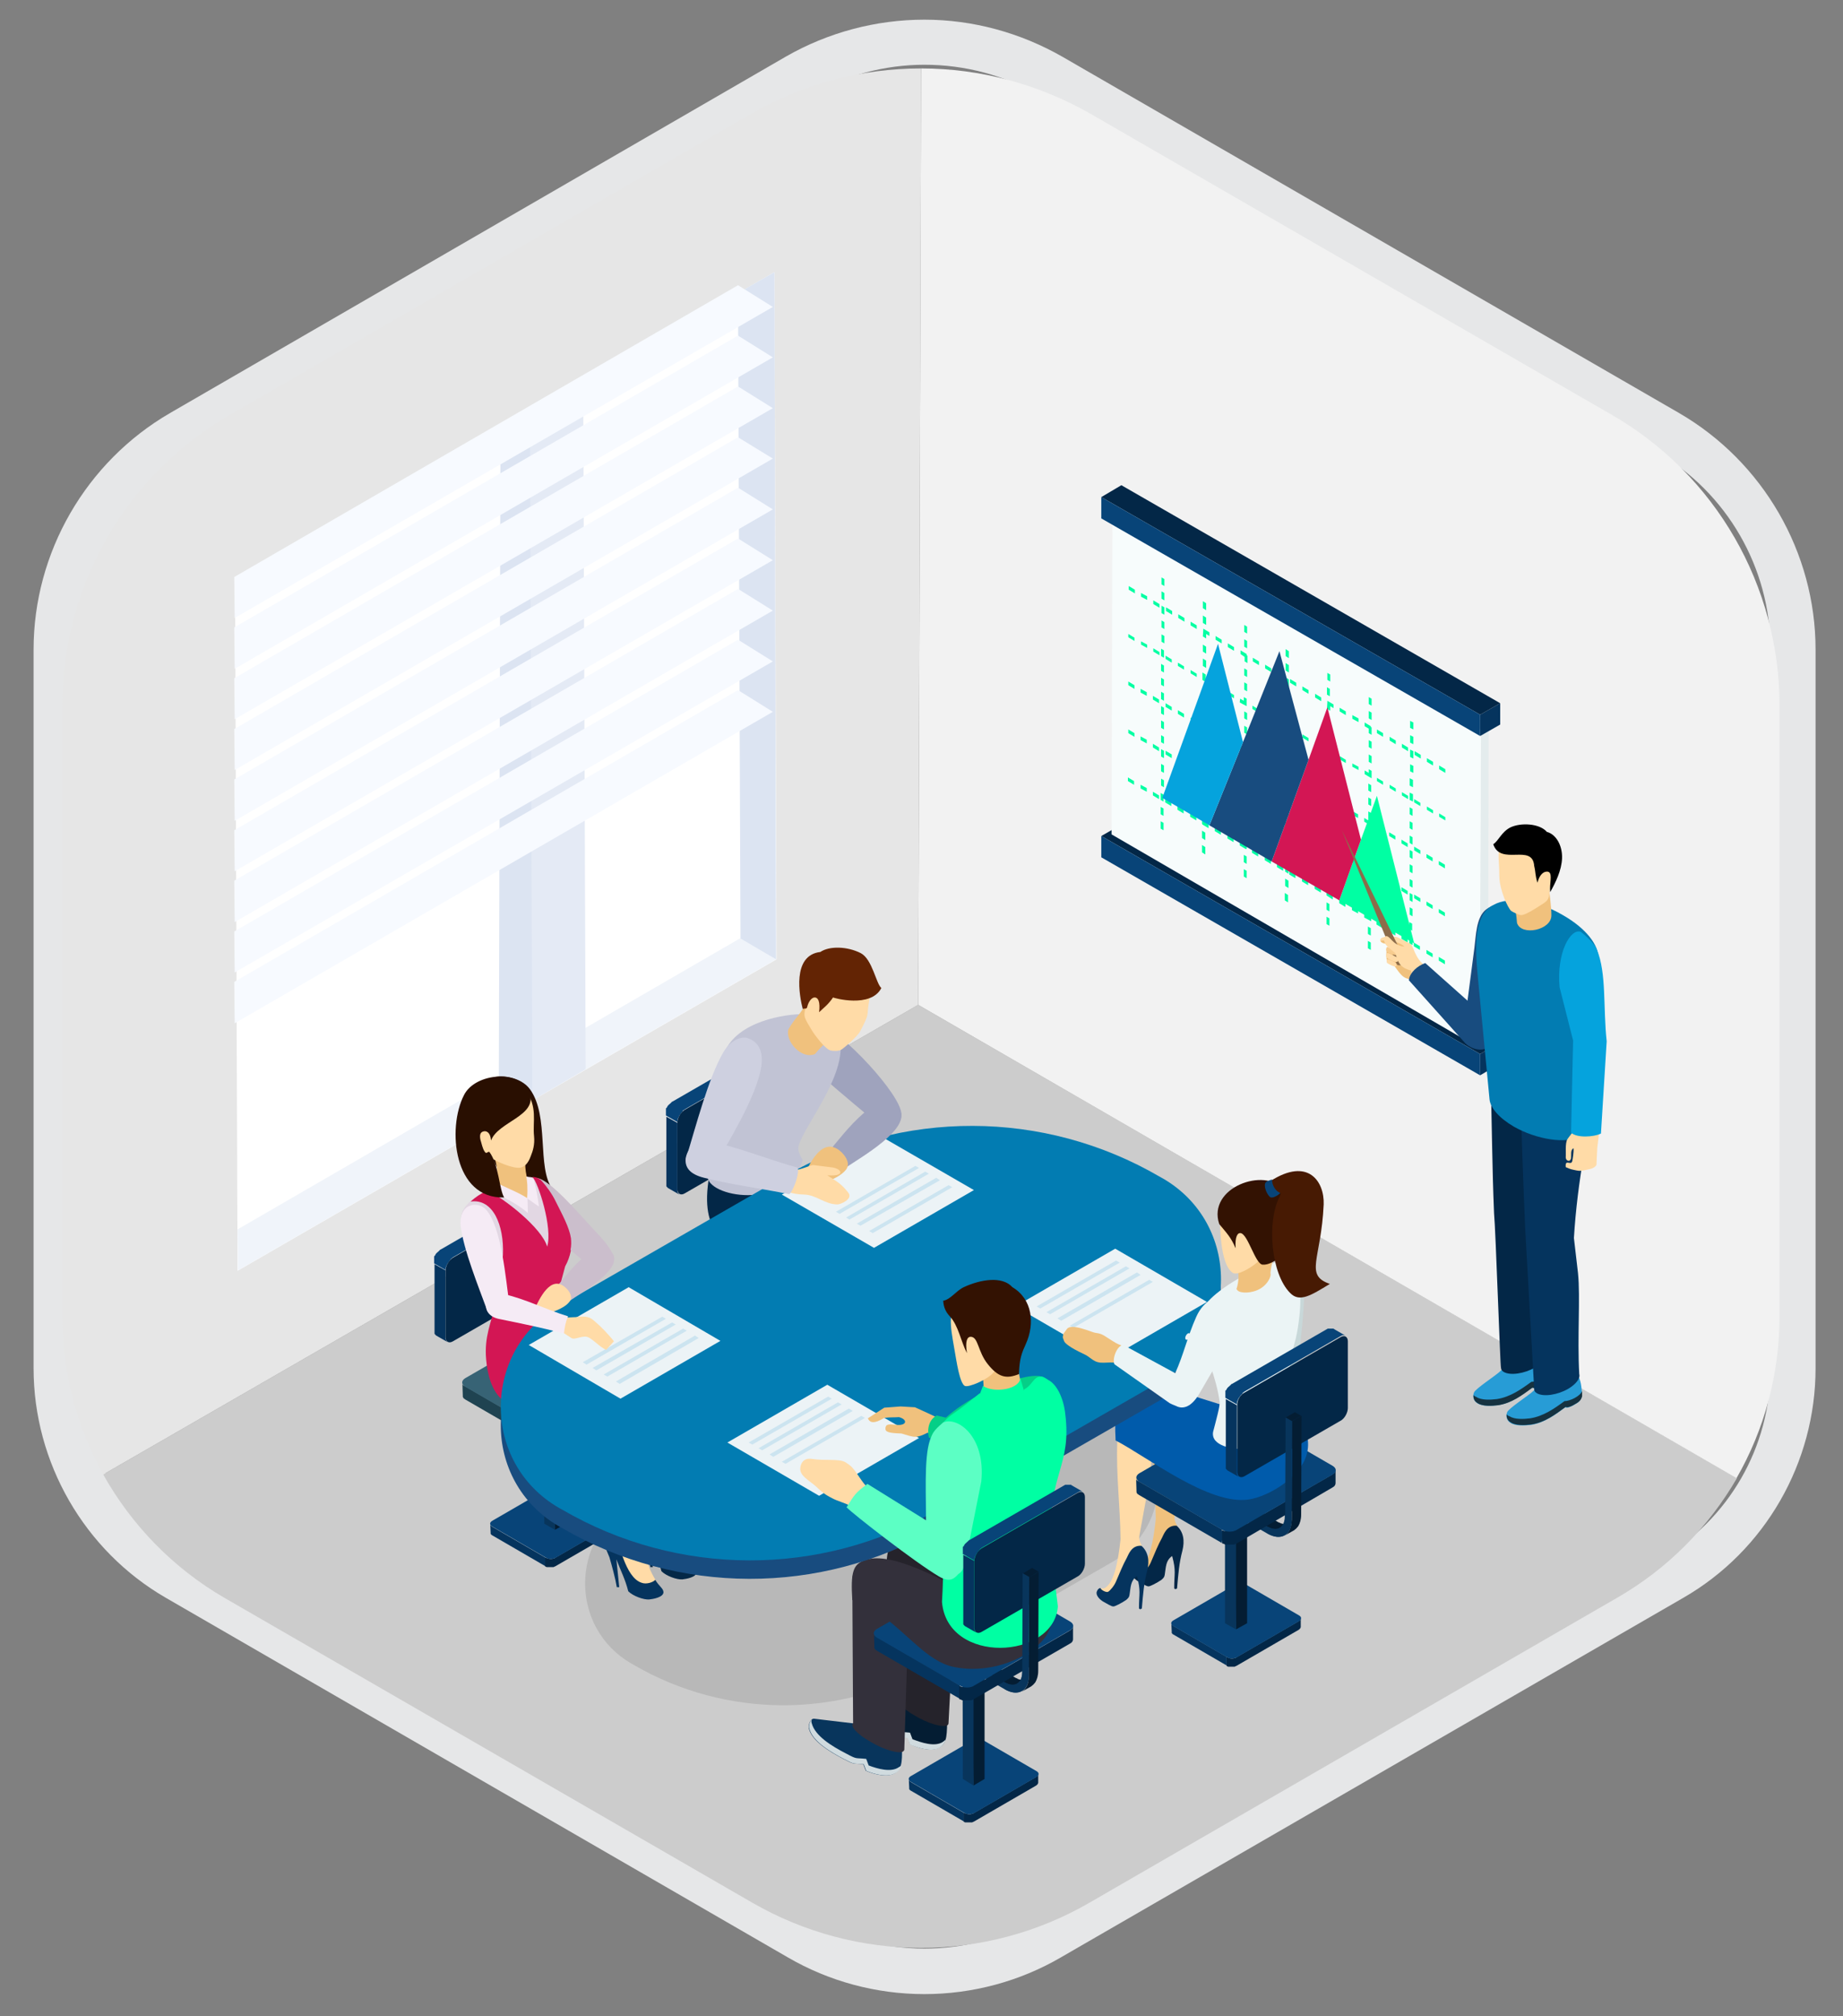 <?xml version="1.0" encoding="utf-8"?>
<!-- Generator: Adobe Illustrator 22.1.0, SVG Export Plug-In . SVG Version: 6.00 Build 0)  -->
<svg version="1.1" id="Layer_1" xmlns="http://www.w3.org/2000/svg" xmlns:xlink="http://www.w3.org/1999/xlink" x="0px" y="0px"
	 viewBox="0 0 450 492" style="enable-background:new 0 0 450 492;" xml:space="preserve">
<rect x="0" y="0" width="450" height="492" fill="#808080" stroke="none"/>
<style type="text/css">
	.st0{fill:#E6E7E8;}
	.st1{fill:#CCCCCC;}
	.st2{fill:#F2F2F2;}
	.st3{fill:#E6E6E6;}
	.st4{fill-rule:evenodd;clip-rule:evenodd;fill:#FFFFFF;}
	.st5{fill-rule:evenodd;clip-rule:evenodd;fill:#F0F4FA;}
	.st6{fill-rule:evenodd;clip-rule:evenodd;fill:#DCE4F2;}
	.st7{fill-rule:evenodd;clip-rule:evenodd;fill:#E4EAF5;}
	.st8{fill-rule:evenodd;clip-rule:evenodd;fill:#F7FAFF;}
	.st9{fill-rule:evenodd;clip-rule:evenodd;fill:#05345E;}
	.st10{fill-rule:evenodd;clip-rule:evenodd;fill:#032747;}
	.st11{fill-rule:evenodd;clip-rule:evenodd;fill:#084478;}
	.st12{fill-rule:evenodd;clip-rule:evenodd;fill:#D1D2D2;}
	.st13{fill-rule:evenodd;clip-rule:evenodd;fill:#E4ECED;}
	.st14{fill-rule:evenodd;clip-rule:evenodd;fill:#F7FCFC;}
	.st15{fill-rule:evenodd;clip-rule:evenodd;fill:#00FFA3;}
	.st16{fill-rule:evenodd;clip-rule:evenodd;fill:#D31654;}
	.st17{fill-rule:evenodd;clip-rule:evenodd;fill:#184C7F;}
	.st18{fill-rule:evenodd;clip-rule:evenodd;fill:#05A3DD;}
	.st19{fill-rule:evenodd;clip-rule:evenodd;fill:#FFDBA7;}
	.st20{fill-rule:evenodd;clip-rule:evenodd;fill:#F0C17D;}
	.st21{fill-rule:evenodd;clip-rule:evenodd;fill:#8C6C4A;}
	.st22{fill-rule:evenodd;clip-rule:evenodd;fill:#F7CC8F;}
	.st23{fill-rule:evenodd;clip-rule:evenodd;fill:#279CD6;}
	.st24{fill-rule:evenodd;clip-rule:evenodd;fill:#163240;}
	.st25{fill-rule:evenodd;clip-rule:evenodd;fill:#027CB2;}
	.st26{fill-rule:evenodd;clip-rule:evenodd;}
	.st27{fill-rule:evenodd;clip-rule:evenodd;fill:#9FA3BD;}
	.st28{fill-rule:evenodd;clip-rule:evenodd;fill:#48453E;}
	.st29{fill-rule:evenodd;clip-rule:evenodd;fill:#1F4351;}
	.st30{fill-rule:evenodd;clip-rule:evenodd;fill:#294F5E;}
	.st31{fill-rule:evenodd;clip-rule:evenodd;fill:#376375;}
	.st32{fill-rule:evenodd;clip-rule:evenodd;fill:#041D33;}
	.st33{fill-rule:evenodd;clip-rule:evenodd;fill:#08355C;}
	.st34{fill-rule:evenodd;clip-rule:evenodd;fill:#367C83;}
	.st35{fill-rule:evenodd;clip-rule:evenodd;fill:#46AAB4;}
	.st36{fill-rule:evenodd;clip-rule:evenodd;fill:#021A30;}
	.st37{fill-rule:evenodd;clip-rule:evenodd;fill:#615D54;}
	.st38{fill-rule:evenodd;clip-rule:evenodd;fill:#C1C3D4;}
	.st39{opacity:0.1;fill-rule:evenodd;clip-rule:evenodd;}
	.st40{fill-rule:evenodd;clip-rule:evenodd;fill:#005BAB;}
	.st41{fill-rule:evenodd;clip-rule:evenodd;fill:#290F01;}
	.st42{fill-rule:evenodd;clip-rule:evenodd;fill:#E2D7E3;}
	.st43{fill-rule:evenodd;clip-rule:evenodd;fill:#8A8B8C;}
	.st44{fill-rule:evenodd;clip-rule:evenodd;fill:#F5EBF5;}
	.st45{fill-rule:evenodd;clip-rule:evenodd;fill:#042847;}
	.st46{fill-rule:evenodd;clip-rule:evenodd;fill:#CBBECC;}
	.st47{fill-rule:evenodd;clip-rule:evenodd;fill:#25232B;}
	.st48{fill-rule:evenodd;clip-rule:evenodd;fill:#D0DBDF;}
	.st49{fill-rule:evenodd;clip-rule:evenodd;fill:#33303B;}
	.st50{fill-rule:evenodd;clip-rule:evenodd;fill:#ECF3F6;}
	.st51{fill-rule:evenodd;clip-rule:evenodd;fill:#632404;}
	.st52{fill-rule:evenodd;clip-rule:evenodd;fill:#EBF4F5;}
	.st53{fill-rule:evenodd;clip-rule:evenodd;fill:#C8D8D9;}
	.st54{fill-rule:evenodd;clip-rule:evenodd;fill:#331202;}
	.st55{fill-rule:evenodd;clip-rule:evenodd;fill:#471A03;}
	.st56{fill-rule:evenodd;clip-rule:evenodd;fill:#CCE4F0;}
	.st57{fill-rule:evenodd;clip-rule:evenodd;fill:#05CF87;}
	.st58{fill-rule:evenodd;clip-rule:evenodd;fill:#5CFFC4;}
	.st59{fill-rule:evenodd;clip-rule:evenodd;fill:#CED0E0;}
</style>
<g>
	<g>
		<g>
			<path class="st0" d="M225.7,15.8c9.8,0,19.5,2.5,28.3,7.6l150.5,86.9c17.2,9.9,27.8,28.3,27.8,48.2v175.4
				c0,19.2-10.2,36.9-26.8,46.5L253.6,468c-8.6,5-18.3,7.5-27.9,7.5s-19.3-2.5-27.9-7.5L46,380.4c-16.6-9.6-26.8-27.3-26.8-46.5
				V158.5c0-19.9,10.6-38.2,27.8-48.2l150.5-86.9C206.2,18.4,216,15.8,225.7,15.8 M225.7,4.8c-11.8,0-23.5,3.1-33.8,9L41.5,100.8
				c-20.5,11.9-33.3,34-33.3,57.7v175.4c0,23,12.4,44.5,32.3,56l151.8,87.7c10.1,5.9,21.7,9,33.4,9s23.3-3.1,33.4-9L411,389.9
				c20-11.5,32.3-33,32.3-56V158.5c0-23.7-12.8-45.8-33.3-57.7L259.5,13.9C249.2,8,237.6,4.8,225.7,4.8L225.7,4.8z"/>
		</g>
	</g>
	<g>
		<g>
			<g>
				<path class="st1" d="M224.2,245.2l-199,114.6c6.9,12.3,17,22.8,29.6,30.1l128.9,74.4c25.5,14.7,56.9,14.7,82.3,0L395,389.8
					c12.3-7.1,22.2-17.2,29.1-29.1L224.2,245.2z"/>
			</g>
			<path class="st2" d="M424,360.7c6.8-11.8,10.5-25.4,10.5-39.5V172.2c0-29.3-15.6-56.4-41-71l-127-73.3
				c-12.9-7.4-27.2-11.2-41.6-11.2l-0.7,228.5L424,360.7z"/>
			<path class="st3" d="M224.9,16.7c-14.4,0-28.8,3.7-41.7,11.2l-127,73.3c-25.4,14.6-41,41.7-41,71v149.1c0,13.7,3.6,26.9,10,38.5
				l199-114.6L224.9,16.7z"/>
		</g>
		<g>
			<g>
				<polygon class="st4" points="189.6,234.1 58,310.1 57.4,142.4 189.1,66.4 				"/>
				<polygon class="st5" points="58.1,310 58,300 181,228.8 189.5,234.1 				"/>
				<polygon class="st6" points="189.5,234.1 180.8,229 180.2,71.5 189.1,66.4 				"/>
			</g>
			<g>
				<polygon class="st6" points="130,268.5 121.8,263.2 122.2,105.1 130.2,100.4 132.2,111.5 				"/>
				<polygon class="st7" points="142.4,93.3 143,260.9 130,268.5 129.4,100.9 				"/>
			</g>
			<g>
				<polygon class="st8" points="57.3,249.7 57.2,239.6 180.2,168.4 188.7,173.7 				"/>
				<polygon class="st8" points="57.3,237.3 57.2,227.3 180.2,156.1 188.7,161.4 				"/>
				<polygon class="st8" points="57.3,225 57.2,214.9 180.2,143.7 188.7,149 				"/>
				<polygon class="st8" points="57.3,212.6 57.2,202.6 180.2,131.4 188.7,136.7 				"/>
				<polygon class="st8" points="57.3,200.3 57.2,190.2 180.2,119 188.7,124.3 				"/>
				<polygon class="st8" points="57.3,187.9 57.2,177.9 180.2,106.7 188.7,111.9 				"/>
				<polygon class="st8" points="57.3,175.5 57.2,165.5 180.2,94.3 188.7,99.6 				"/>
				<polygon class="st8" points="57.3,163.2 57.2,153.1 180.2,81.9 188.7,87.2 				"/>
				<polygon class="st8" points="57.3,150.8 57.2,140.8 180.2,69.6 188.7,74.9 				"/>
			</g>
		</g>
		<g>
			<g>
				<g>
					<polygon class="st9" points="361.4,257.2 366.3,254.3 366.3,259.5 361.4,262.4 					"/>
					<polygon class="st10" points="268.9,204 273.8,201.2 366.3,254.3 361.4,257.2 					"/>
					<polygon class="st11" points="361.4,257.2 361.4,262.4 268.9,209.2 268.9,204 					"/>
				</g>
				<g>
					<polygon class="st12" points="271.6,125.8 273.6,124.7 363.5,176.9 361.6,178 					"/>
					<polygon class="st13" points="361.6,178 363.5,176.9 363.3,254.6 361.3,255.8 					"/>
					<polygon class="st14" points="361.6,178 361.3,255.8 271.4,203.6 271.6,125.8 					"/>
				</g>
				<path class="st15" d="M351.4,186.8l1.5,0.9l0,0.9l-1.5-0.9L351.4,186.8L351.4,186.8z M344.1,237.2l0-1.8l0.8,0.4l0,1.8
					L344.1,237.2L344.1,237.2z M344.1,233.7l0-1.8l0.8,0.4l0,1.8L344.1,233.7L344.1,233.7z M344.1,230.2l0-1.7l0.8,0.4l0,1.7
					L344.1,230.2L344.1,230.2z M344.1,226.7l0-1.7l0.7,0.4l0,1.7L344.1,226.7L344.1,226.7z M344.2,223.2l0-1.8l0.7,0.4l0,1.8
					L344.2,223.2L344.2,223.2z M344.2,219.7l0-1.8l0.7,0.4l0,1.8L344.2,219.7L344.2,219.7z M344.2,216.2l0-1.7l0.7,0.4l0,1.7
					L344.2,216.2L344.2,216.2z M344.2,212.7l0-1.8l0.7,0.4l0,1.8L344.2,212.7L344.2,212.7z M344.2,209.2l0-1.8l0.7,0.4l0,1.8
					L344.2,209.2L344.2,209.2z M344.2,205.7l0-1.8l0.7,0.4l0,1.8L344.2,205.7L344.2,205.7z M344.2,202.1l0-1.7l0.7,0.4l0,1.7
					L344.2,202.1L344.2,202.1z M344.2,198.7l0-1.7l0.7,0.4l0,1.7L344.2,198.7L344.2,198.7z M344.2,195.2l0-1.8l0.8,0.4l0,1.8
					L344.2,195.2L344.2,195.2z M344.2,191.7l0-1.8l0.8,0.4l0,1.8L344.2,191.7L344.2,191.7z M344.3,188.2l0-1.7l0.8,0.4l0,1.7
					L344.3,188.2L344.3,188.2z M344.3,184.7l0-1.8l0.8,0.4l0,1.8L344.3,184.7L344.3,184.7z M344.3,181.2l0-1.8l0.8,0.4l0,1.8
					L344.3,181.2L344.3,181.2z M344.3,175.9l0.8,0.4l0,1.7l-0.8-0.4L344.3,175.9L344.3,175.9z M334,231.4l0-1.8l0.7,0.4l0,1.8
					L334,231.4L334,231.4z M334,227.9l0-1.8l0.7,0.4l0,1.8L334,227.9L334,227.9z M334.1,220.9l0-1.7l0.7,0.4l0,1.7L334.1,220.9
					L334.1,220.9z M334.1,217.4l0-1.8l0.7,0.4l0,1.8L334.1,217.4L334.1,217.4z M334.1,210.3l0-1.7l0.7,0.4l0,1.7L334.1,210.3
					L334.1,210.3z M334.1,206.8l0-1.8l0.7,0.4l0,1.8L334.1,206.8L334.1,206.8z M334.1,203.3l0-1.8l0.7,0.4l0,1.8L334.1,203.3
					L334.1,203.3z M334.1,196.3l0-1.7l0.7,0.4l0,1.7L334.1,196.3L334.1,196.3z M334.1,192.9l0-1.7l0.7,0.4l0,1.7L334.1,192.9
					L334.1,192.9z M334.2,185.9l0-1.8l0.7,0.4l0,1.8L334.2,185.9L334.2,185.9z M334.2,182.3l0-1.7l0.7,0.4l0,1.7L334.2,182.3
					L334.2,182.3z M334.7,177.4l0.2,0.1l0,1.8l-0.7-0.4l0-1.1l-1-0.6l0-0.9l1.5,0.9L334.7,177.4L334.7,177.4z M334.2,175.3l0-1.8
					l0.7,0.4l0,1.8L334.2,175.3L334.2,175.3z M334.2,170.1l0.7,0.4l0,1.7l-0.7-0.4L334.2,170.1L334.2,170.1z M323.9,225.5l0-1.8
					l0.7,0.4l0,1.8L323.9,225.5L323.9,225.5z M323.9,222l0-1.8l0.7,0.4l0,1.8L323.9,222L323.9,222z M323.9,218.5l0-1.7l0.7,0.4
					l0,0.9l0.8,0.5l0,0.9L323.9,218.5L323.9,218.5L323.9,218.5L323.9,218.5z M323.9,215l0-1.7l0.7,0.4l0,1.7L323.9,215L323.9,215z
					 M323.9,211.5l0-1.8l0.7,0.4l0,1.8L323.9,211.5L323.9,211.5z M324,204.5l0-1.7l0.7,0.4l0,1.7L324,204.5L324,204.5z M324,201
					l0-1.8l0.7,0.4l0,1.8L324,201L324,201z M324,190.5l0-1.7l0.7,0.4l0,1.7L324,190.5L324,190.5z M324,187l0-1.7l0.7,0.4l0,1.7
					L324,187L324,187z M324,180l0-1.8l0.7,0.4l0,1.8L324,180L324,180z M324,176.5l0-1.7l0.7,0.4l0,1.7L324,176.5L324,176.5z
					 M324,169.5l0-1.8l0.7,0.4l0,1.8L324,169.5L324,169.5z M324.1,164.2l0.7,0.4l0,1.7l-0.7-0.4L324.1,164.2L324.1,164.2z
					 M313.7,219.7l0-1.8l0.8,0.5l0,1.8L313.7,219.7L313.7,219.7z M313.8,216.2l0-1.8l0.8,0.5l0,1.8L313.8,216.2L313.8,216.2z
					 M313.8,212.7l0-1.7l0.8,0.5l0,1.7L313.8,212.7L313.8,212.7z M313.8,209.2l0-1.7l0.8,0.5l0,1.7L313.8,209.2L313.8,209.2z
					 M313.8,205.7l0-1.8l0.8,0.5l0,1.8L313.8,205.7L313.8,205.7z M313.8,202.2l0-1.8l0.8,0.5l0,1.8L313.8,202.2L313.8,202.2z
					 M313.8,198.6l0-1.7l0.8,0.5l0,1.7L313.8,198.6L313.8,198.6z M313.8,195.1l0-1.8l0.8,0.5l0,1.8L313.8,195.1L313.8,195.1z
					 M313.8,191.6l0-1.8l0.8,0.5l0,1.8L313.8,191.6L313.8,191.6z M313.8,188.1l0-1.8l0.8,0.5l0,1.8L313.8,188.1L313.8,188.1z
					 M313.8,184.6l0-1.7l0.8,0.5l0,1.7L313.8,184.6L313.8,184.6z M313.9,181.2l0-1.7l0.8,0.5l0,1.7L313.9,181.2L313.9,181.2z
					 M313.9,177.7l0-1.8l0.8,0.5l0,1.8L313.9,177.7L313.9,177.7z M313.9,174.2l0-1.8l0.8,0.5l0,1.8L313.9,174.2L313.9,174.2z
					 M313.9,170.6l0-1.7l0.8,0.5l0,1.7L313.9,170.6L313.9,170.6z M313.9,167.1l0-1.8l0.8,0.5l0,1.8L313.9,167.1L313.9,167.1z
					 M313.9,163.6l0-1.8l0.8,0.5l0,1.8L313.9,163.6L313.9,163.6z M313.9,158.4l0.8,0.5l0,1.7l-0.8-0.5L313.9,158.4L313.9,158.4z
					 M303.7,213.9l0-1.8l0.7,0.4l0,1.8L303.7,213.9L303.7,213.9z M303.7,210.4l0-1.8l0.7,0.4l0,1.8L303.7,210.4L303.7,210.4z
					 M303.7,206l0-0.9l0.7,0.4l0,1.7l-0.2-0.1v0.1l-1.5-0.9l0-0.9L303.7,206L303.7,206z M303.7,203.3l0-1.7l0.7,0.4l0,1.7
					L303.7,203.3L303.7,203.3z M303.7,199.8l0-1.8l0.7,0.4l0,1.8L303.7,199.8L303.7,199.8z M304.3,194.9l0.2,0.1l0,1.8l-0.7-0.4
					l0-1.1l-0.9-0.5l0-0.9l1.5,0.9L304.3,194.9L304.3,194.9z M303.7,192.8l0-1.7l0.7,0.4l0,1.7L303.7,192.8L303.7,192.8z
					 M303.7,189.3l0-1.8l0.7,0.4l0,1.8L303.7,189.3L303.7,189.3z M303.7,185.8l0-1.8l0.7,0.4l0,1.8L303.7,185.8L303.7,185.8z
					 M303.8,182.3l0-1.8l0.7,0.4l0,1.8L303.8,182.3L303.8,182.3z M303.8,178.8l0-1.7l0.7,0.4l0,1.7L303.8,178.8L303.8,178.8z
					 M303.8,175.3l0-1.7l0.7,0.4l0,1.7L303.8,175.3L303.8,175.3z M303.8,168.3l0-1.8l0.7,0.4l0,1.8L303.8,168.3L303.8,168.3z
					 M303.8,164.8l0-1.7l0.7,0.4l0,1.7L303.8,164.8L303.8,164.8z M303.8,157.8l0-1.8l0.7,0.4l0,1.8L303.8,157.8L303.8,157.8z
					 M303.8,152.5l0.7,0.4l0,1.7l-0.7-0.4L303.8,152.5L303.8,152.5z M283.4,202.2l0-1.8l0.7,0.4l0,1.8L283.4,202.2L283.4,202.2z
					 M283.4,198.7l0-1.8l0.7,0.4l0,1.8L283.4,198.7L283.4,198.7z M283.4,195.2l0-1.7l0.7,0.4l0,1.7L283.4,195.2L283.4,195.2z
					 M283.5,191.7l0-1.7l0.7,0.4l0,1.7L283.5,191.7L283.5,191.7z M283.5,188.2l0-1.8l0.7,0.4l0,1.8L283.5,188.2L283.5,188.2z
					 M283.5,184.6l0-1.8l0.7,0.4l0,1.8L283.5,184.6L283.5,184.6z M283.5,181.1l0-1.7l0.7,0.4l0,1.7L283.5,181.1L283.5,181.1z
					 M283.5,177.6l0-1.8l0.7,0.4l0,1.8L283.5,177.6L283.5,177.6z M283.5,174.1l0-1.8l0.7,0.4l0,1.8L283.5,174.1L283.5,174.1z
					 M283.5,170.6l0-1.8l0.7,0.4l0,1.8L283.5,170.6L283.5,170.6z M283.5,167.1l0-1.7l0.7,0.4l0,1.7L283.5,167.1L283.5,167.1z
					 M283.5,163.7l0-1.7l0.7,0.4l0,1.7L283.5,163.7L283.5,163.7z M283.5,160.1l0-1.8l0.7,0.4l0,1.8L283.5,160.1L283.5,160.1z
					 M283.6,156.6l0-1.8l0.7,0.4l0,1.8L283.6,156.6L283.6,156.6z M283.6,153.1l0-1.7l0.7,0.4l0,1.7L283.6,153.1L283.6,153.1z
					 M283.6,149.6l0-1.8l0.7,0.4l0,1.8L283.6,149.6L283.6,149.6z M283.6,146.1l0-1.8l0.7,0.4l0,1.8L283.6,146.1L283.6,146.1z
					 M283.6,140.9l0.7,0.4l0,1.7l-0.7-0.4L283.6,140.9L283.6,140.9z M293.5,208l0-1.8l0.8,0.5l0,1.8L293.5,208L293.5,208z
					 M293.5,204.5l0-1.8l0.8,0.5l0,1.8L293.5,204.5L293.5,204.5z M293.5,201l0-1.7l0.8,0.5l0,0.9l0.8,0.5l0,0.9l-1.5-0.9L293.5,201
					L293.5,201L293.5,201z M293.6,197.5l0-1.7l0.8,0.5l0,1.7L293.6,197.5L293.6,197.5z M293.6,194l0-1.8l0.8,0.5l0,1.8L293.6,194
					L293.6,194z M293.6,187l0-1.7l0.8,0.5l0,1.7L293.6,187L293.6,187z M293.6,183.5l0-1.8l0.8,0.5l0,1.8L293.6,183.5L293.6,183.5z
					 M293.6,172.9l0-1.7l0.8,0.5l0,1.7L293.6,172.9L293.6,172.9z M293.6,169.5l0-1.7l0.8,0.5l0,1.7L293.6,169.5L293.6,169.5z
					 M293.7,162.5l0-1.8l0.8,0.5l0,1.8L293.7,162.5L293.7,162.5z M293.7,159l0-1.7l0.8,0.5l0,1.7L293.7,159L293.7,159z M293.7,152
					l0-1.8l0.8,0.5l0,1.8L293.7,152L293.7,152z M293.7,146.7l0.8,0.5l0,1.7l-0.8-0.5L293.7,146.7L293.7,146.7z M275.4,190.6l0-0.9
					l1.5,0.9l0,0.9L275.4,190.6L275.4,190.6z M278.5,192.4l0-0.9l1.5,0.8l0,0.9L278.5,192.4L278.5,192.4z M281.5,194.1l0-0.9
					l1.5,0.9l0,0.9L281.5,194.1L281.5,194.1z M284.5,195.8l0-0.9l1.5,0.9l0,0.9L284.5,195.8L284.5,195.8z M287.5,197.6l0-0.9
					l1.5,0.9l0,0.9L287.5,197.6L287.5,197.6z M290.6,199.3l0-0.9l1.5,0.9l0,0.9L290.6,199.3L290.6,199.3z M296.6,202.8l0-0.9
					l1.5,0.9l0,0.9L296.6,202.8L296.6,202.8z M299.7,204.6l0-0.9l1.5,0.9l0,0.9L299.7,204.6L299.7,204.6z M305.7,208.1l0-0.9
					l1.5,0.9l0,0.9L305.7,208.1L305.7,208.1z M308.8,209.9l0-0.9l1.5,0.9l0,0.9L308.8,209.9L308.8,209.9z M311.8,211.6l0-0.9
					l1.5,0.9l0,0.9L311.8,211.6L311.8,211.6z M314.8,213.4l0-0.9l1.5,0.9l0,0.9L314.8,213.4L314.8,213.4z M317.9,215.1l0-0.9
					l1.5,0.9l0,0.9L317.9,215.1L317.9,215.1z M321,216.9l0-0.9l1.5,0.9l0,0.9L321,216.9L321,216.9z M327,220.4l0-0.9l1.5,0.9l0,0.9
					L327,220.4L327,220.4z M330.1,222.1l0-0.9l1.5,0.8l0,0.9L330.1,222.1L330.1,222.1z M334.6,224.7L334.6,224.7l-1.5-0.8l0-0.9
					l1,0.6l0-0.9l0.7,0.4l0,1.7L334.6,224.7L334.6,224.7z M336.1,225.6l0-0.9l1.5,0.9l0,0.9L336.1,225.6L336.1,225.6z M339.2,227.4
					l0-0.9l1.5,0.9l0,0.9L339.2,227.4L339.2,227.4z M342.2,229.1l0-0.9l1.5,0.9l0,0.9L342.2,229.1L342.2,229.1z M345.2,230.9l0-0.9
					l1.5,0.9l0,0.9L345.2,230.9L345.2,230.9z M348.3,232.7l0-0.9l1.5,0.9l0,0.9L348.3,232.7L348.3,232.7z M351.3,233.5l1.5,0.9
					l0,0.9l-1.5-0.9L351.3,233.5L351.3,233.5z M275.5,178.9l0-0.9l1.5,0.9l0,0.9L275.5,178.9L275.5,178.9z M278.5,180.6l0-0.9
					l1.5,0.8l0,0.9L278.5,180.6L278.5,180.6z M281.5,182.4l0-0.9l1.5,0.9l0,0.9L281.5,182.4L281.5,182.4z M284.6,184.1l0-0.9
					l1.5,0.9l0,0.9L284.6,184.1L284.6,184.1z M287.6,185.9l0-0.9l1.5,0.9l0,0.9L287.6,185.9L287.6,185.9z M290.6,187.6l0-0.9
					l1.5,0.9l0,0.9L290.6,187.6L290.6,187.6z M293.7,188.8v-0.2l1.5,0.9l0,0.9l-0.8-0.5l0,1.1l-0.8-0.5L293.7,188.8L293.7,188.8
					L293.7,188.8z M296.7,191.1l0-0.9l1.5,0.9l0,0.9L296.7,191.1L296.7,191.1z M299.7,192.9l0-0.9l1.5,0.9l0,0.9L299.7,192.9
					L299.7,192.9z M305.8,196.4l0-0.9l1.5,0.9l0,0.9L305.8,196.4L305.8,196.4z M308.8,198.2l0-0.9l1.5,0.9l0,0.9L308.8,198.2
					L308.8,198.2z M311.9,199.9l0-0.9l1.5,0.9l0,0.9L311.9,199.9L311.9,199.9z M314.9,201.6l0-0.9l1.5,0.9l0,0.9L314.9,201.6
					L314.9,201.6z M317.9,203.4l0-0.9l1.5,0.9l0,0.9L317.9,203.4L317.9,203.4z M321,205.2l0-0.9l1.5,0.9l0,0.9L321,205.2L321,205.2z
					 M324,206.3V206l1.5,0.9l0,0.9l-0.8-0.5l0,1.1l-0.7-0.4L324,206.3L324,206.3L324,206.3z M327,208.7l0-0.9l1.5,0.9l0,0.9
					L327,208.7L327,208.7z M330.1,210.4l0-0.9l1.5,0.8l0,0.9L330.1,210.4L330.1,210.4z M333.1,212.2l0-0.9l1.5,0.9v0.2l0.2,0.1
					l0,1.8l-0.7-0.4l0-1.1L333.1,212.2L333.1,212.2z M336.2,213.9l0-0.9l1.5,0.9l0,0.9L336.2,213.9L336.2,213.9z M339.2,215.7l0-0.9
					l1.5,0.9l0,0.9L339.2,215.7L339.2,215.7z M342.2,217.4l0-0.9l1.5,0.9l0,0.9L342.2,217.4L342.2,217.4z M345.3,219.2l0-0.9
					l1.5,0.9l0,0.9L345.3,219.2L345.3,219.2z M348.3,220.9l0-0.9l1.5,0.9l0,0.9L348.3,220.9L348.3,220.9z M351.3,221.8l1.5,0.9
					l0,0.9l-1.5-0.9L351.3,221.8L351.3,221.8z M275.5,167.2l0-0.9l1.5,0.9l0,0.9L275.5,167.2L275.5,167.2z M278.5,169l0-0.9l1.5,0.8
					l0,0.9L278.5,169L278.5,169z M281.5,170.7l0-0.9l1.5,0.9l0,0.9L281.5,170.7L281.5,170.7z M284.6,172.5l0-0.9l1.5,0.9l0,0.9
					L284.6,172.5L284.6,172.5z M287.6,174.2l0-0.9l1.5,0.9l0,0.9L287.6,174.2L287.6,174.2z M290.7,176l0-0.9l1.5,0.9l0,0.9
					L290.7,176L290.7,176z M293.7,177.7l0-0.9l1.5,0.9l0,0.9L293.7,177.7L293.7,177.7z M293.6,180l0.8,0.5l0-1.8l-0.8-0.5L293.6,180
					L293.6,180z M293.6,176.4l0.8,0.5l0-1.8l-0.8-0.5L293.6,176.4L293.6,176.4z M296.7,179.5l0-0.9l1.5,0.9l0,0.9L296.7,179.5
					L296.7,179.5z M299.7,181.2l0-0.9l1.5,0.9l0,0.9L299.7,181.2L299.7,181.2z M302.8,183l1.5,0.9l0-0.9l-1.5-0.9L302.8,183
					L302.8,183z M305.8,184.7l0-0.9l1.5,0.9l0,0.9L305.8,184.7L305.8,184.7z M308.9,186.5l0-0.9l1.5,0.9l0,0.9L308.9,186.5
					L308.9,186.5z M311.9,188.3l0-0.9l1.5,0.9l0,0.9L311.9,188.3L311.9,188.3z M314.9,190l0-0.9l1.5,0.9l0,0.9L314.9,190L314.9,190z
					 M318,191.8l0-0.9l1.5,0.9l0,0.9L318,191.8L318,191.8z M321,193.5l0-0.9l1.5,0.9l0,0.9L321,193.5L321,193.5z M324,195.2l0-0.9
					l1.5,0.9l0,0.9L324,195.2L324,195.2z M324,197.5l0.7,0.4l0-1.8l-0.7-0.4L324,197.5L324,197.5z M324,194l0.7,0.4l0-1.8l-0.7-0.4
					L324,194L324,194z M327.1,197l0-0.9l1.5,0.9l0,0.9L327.1,197L327.1,197z M330.1,198.8l0-0.9l1.5,0.8l0,0.9L330.1,198.8
					L330.1,198.8z M333.1,200.5l0-0.9l1.5,0.9l0,0.9L333.1,200.5L333.1,200.5z M334.1,199.8l0.7,0.4l0-1.8l-0.7-0.4L334.1,199.8
					L334.1,199.8z M336.2,202.3l0-0.9l1.5,0.9l0,0.9L336.2,202.3L336.2,202.3z M339.2,204l0-0.9l1.5,0.9l0,0.9L339.2,204L339.2,204z
					 M342.2,205.8l0-0.9l1.5,0.9l0,0.9L342.2,205.8L342.2,205.8z M345.3,207.5l0-0.9l1.5,0.9l0,0.9L345.3,207.5L345.3,207.5z
					 M348.3,209.3l0-0.9l1.5,0.9l0,0.9L348.3,209.3L348.3,209.3z M351.3,210.1l1.5,0.9l0,0.9l-1.5-0.9L351.3,210.1L351.3,210.1z
					 M275.5,155.5l0-0.8l1.5,0.9l0,0.8L275.5,155.5L275.5,155.5z M278.6,157.3l0-0.8l1.5,0.8l0,0.8L278.6,157.3L278.6,157.3z
					 M281.6,159l0-0.8l1.5,0.9l0,0.8L281.6,159L281.6,159z M284.6,160.8l0-0.8l1.5,0.9l0,0.8L284.6,160.8L284.6,160.8z M287.6,162.5
					l0-0.8l1.5,0.9l0,0.8L287.6,162.5L287.6,162.5z M290.7,164.3l0-0.8l1.5,0.9l0,0.8L290.7,164.3L290.7,164.3z M294.4,165.6
					l0.8,0.5l0,0.8l-0.8-0.5l-0.7-0.4l-0.1-0.1l0-1.8l0.8,0.5L294.4,165.6L294.4,165.6z M296.7,167.8l0-0.8l1.5,0.9l0,0.8
					L296.7,167.8L296.7,167.8z M299.8,169.5l0-0.8l1.5,0.9l0,0.8L299.8,169.5L299.8,169.5z M302.8,170.5l0.9,0.5l0-0.9l0.7,0.4
					l0,1.8l-0.2-0.1l-0.6-0.3l-0.9-0.5L302.8,170.5L302.8,170.5z M305.8,173l0-0.8l1.5,0.9l0,0.8L305.8,173L305.8,173z M308.9,174.8
					l0-0.8l1.5,0.9l0,0.8L308.9,174.8L308.9,174.8z M311.9,176.5l0-0.8l1.5,0.9l0,0.8L311.9,176.5L311.9,176.5z M314.9,178.3l0-0.8
					l1.5,0.9v0.8L314.9,178.3L314.9,178.3z M318,180l0-0.8l1.5,0.9l0,0.8L318,180L318,180z M321.1,181.8l0-0.8l1.5,0.9l0,0.8
					L321.1,181.8L321.1,181.8z M324.7,183.1l0.8,0.5l0,0.8l-0.8-0.5l-0.7-0.4l0,0l0-1.8l0.7,0.4L324.7,183.1L324.7,183.1z
					 M327.1,185.3l0-0.8l1.5,0.9l0,0.8L327.1,185.3L327.1,185.3z M330.2,187.1l0-0.8l1.5,0.8l0,0.8L330.2,187.1L330.2,187.1z
					 M333.2,188l1,0.6l0-0.9l0.7,0.4l0,1.8l-0.2-0.1l-0.5-0.3l-1-0.6L333.2,188L333.2,188z M336.2,190.6l0-0.8l1.5,0.9l0,0.8
					L336.2,190.6L336.2,190.6z M339.3,192.3l0-0.8l1.5,0.9l0,0.8L339.3,192.3L339.3,192.3z M342.3,194.1l0-0.8l1.5,0.9l0,0.8
					L342.3,194.1L342.3,194.1z M345.3,195.8l0-0.8l1.5,0.9l0,0.8L345.3,195.8L345.3,195.8z M348.4,197.6l0-0.8l1.5,0.9l0,0.8
					L348.4,197.6L348.4,197.6z M351.4,198.5l1.5,0.9l0,0.8l-1.5-0.9L351.4,198.5L351.4,198.5z M275.6,143.9l0-0.9l1.5,0.9l0,0.9
					L275.6,143.9L275.6,143.9z M278.6,145.6l0-0.9l1.5,0.8l0,0.9L278.6,145.6L278.6,145.6z M281.6,147.4l0-0.9l1.5,0.9l0,0.9
					L281.6,147.4L281.6,147.4z M284.7,149.1l0-0.9l1.5,0.9l0,0.9L284.7,149.1L284.7,149.1z M287.7,150.8l0-0.9l1.5,0.9l0,0.9
					L287.7,150.8L287.7,150.8z M290.7,152.6l0-0.9l1.5,0.9l0,0.9L290.7,152.6L290.7,152.6z M293.8,153.7l0-0.3l1.5,0.9l0,0.9
					l-0.8-0.5l0,1.1l-0.8-0.5L293.8,153.7L293.8,153.7L293.8,153.7z M296.8,156.1l0-0.9l1.5,0.9l0,0.9L296.8,156.1L296.8,156.1z
					 M299.8,157.9l0-0.9l1.5,0.9l0,0.9L299.8,157.9L299.8,157.9z M302.9,159.6l0-0.9l1.5,0.9v0.3l0.2,0.1l0,1.8l-0.7-0.4l0-1.1
					L302.9,159.6L302.9,159.6z M305.9,161.4l0-0.9l1.5,0.9l0,0.9L305.9,161.4L305.9,161.4z M308.9,163.1l0-0.9l1.5,0.9l0,0.9
					L308.9,163.1L308.9,163.1z M312,164.9l0-0.9l1.5,0.9l0,0.9L312,164.9L312,164.9z M315,166.6l0-0.9l1.5,0.9l0,0.9L315,166.6
					L315,166.6z M318,168.4l0-0.9l1.5,0.9l0,0.9L318,168.4L318,168.4z M321.1,170.2l0-0.9l1.5,0.9l0,0.9L321.1,170.2L321.1,170.2z
					 M324.1,171.3V171l1.5,0.9l0,0.9l-0.8-0.5l0,1.1L324,173L324.1,171.3L324.1,171.3L324.1,171.3z M327.1,173.6l0-0.9l1.5,0.9
					l0,0.9L327.1,173.6L327.1,173.6z M330.2,175.4l0-0.9l1.5,0.8l0,0.9L330.2,175.4L330.2,175.4z M336.2,178.9l0-0.9l1.5,0.9l0,0.9
					L336.2,178.9L336.2,178.9z M339.3,180.7l0-0.9l1.5,0.9l0,0.9L339.3,180.7L339.3,180.7z M342.3,182.4l0-0.9l1.5,0.9l0,0.9
					L342.3,182.4L342.3,182.4z M345.4,184.2l0-0.9l1.5,0.9l0,0.9L345.4,184.2L345.4,184.2z M348.4,185.9l0-0.9l1.5,0.9l0,0.9
					L348.4,185.9z"/>
				<g>
					<polygon class="st9" points="361.4,174.4 366.3,171.6 366.3,176.8 361.4,179.6 					"/>
					<polygon class="st10" points="268.9,121.3 273.8,118.4 366.3,171.6 361.4,174.4 					"/>
					<polygon class="st11" points="361.4,174.4 361.4,179.6 268.9,126.5 268.9,121.3 					"/>
				</g>
			</g>
			<g>
				<polygon class="st15" points="336.2,194.2 345.3,230.2 337.6,225.8 327,219.7 332.3,204.9 				"/>
				<polygon class="st16" points="324.1,172.6 332.3,204.9 327,219.7 337.6,225.8 329.1,220.9 310.5,210.2 319.5,185.4 				"/>
				<polygon class="st17" points="312.4,158.9 319.5,185.4 310.5,210.2 329.1,220.9 310.8,210.4 295.3,201.4 303.5,181.1 				"/>
				<polygon class="st18" points="297.4,157.1 303.5,181.1 295.3,201.4 310.8,210.4 283.8,194.7 				"/>
			</g>
			<g>
				<g>
					<path class="st19" d="M349.8,237l-0.2,0c-1.3-1.1-1.9-1.5-2.5-2.1c-0.8-0.8-1.4-1.8-2.1-3.6c-0.4-0.9-0.5-1-1.4-1.4l-1.8-0.9
						c-1.1-0.6-1.3-0.4-2.6-0.4c-1.1,0-2.2,0.1-2.2,0.8c0,0.7,1,0.8,2.1,1.1c0.5,1.7,1,3,1,4.7c1.4,1.9,1.9,3,3.4,3.5
						c0.5,0.2,1,0.1,1.8,0.1l2.6,3.1L349.8,237z"/>
					<path class="st20" d="M337.1,229.6c0.2,0.6,1.1,0.6,2.1,0.9c0,0.2,0.5,0.8,0.4,0.9c-0.2,0.2-1-0.3-1,0c-0.1,1-0.2,2.1,0.1,3.4
						c0.1,0.1,1.7,0.7,1.8,0.9c1.2,1.6,1.8,2.7,3.1,3.1c0.4,0.1,0.7,0.1,1.2,0.1c-0.5-1.9-0.1-5.5-1.1-7c-0.5-0.8-1.1-1.4-3.2-2.2
						C339,229.5,337.7,229.4,337.1,229.6z"/>
					<path class="st21" d="M343,234.2c0.2,0.4-0.2,1.4-0.7,1.3l0,0c-0.5,0-1.1,0.2-1.3-0.3l-13.4-32.7L343,234.2z"/>
					<path class="st22" d="M340.4,233c-0.6-0.2-1.5-0.5-1.8-0.8c-0.2-0.2-0.2-0.6-0.1-0.8c0.1-0.3,0-0.4,0.6-0.2
						c0.4,0.1,0.9,0.3,1.4,0.5C341.2,232,341.5,233.3,340.4,233z"/>
					<path class="st19" d="M340.7,234.7c-0.6-0.1-1.8-0.7-2.1-1c-0.2-0.2-0.2-0.6-0.1-0.8c0.1-0.3,0.1-0.4,0.5-0.3
						c0.4,0.1,1.3,0.6,1.7,0.8C341.5,233.6,341.8,234.9,340.7,234.7z"/>
					<path class="st19" d="M340.4,235.8c-0.5-0.1-1.4-0.6-1.7-0.8c-0.1-0.1-0.1-0.5-0.1-0.7c0-0.2,0.1-0.3,0.4-0.2
						c0.3,0.1,1.1,0.5,1.4,0.6c0.6,0.3,0.9,1.2,0.2,1.1C340.5,235.8,340.5,235.8,340.4,235.8z"/>
					<path class="st19" d="M343.5,230.9c-1.1,0.3-2.5-0.3-3.5-1.3c-0.4-0.4-0.8-0.9-1.2-1.1c-0.2-0.1-0.5-0.1-0.7,0.1
						c-0.3,0.3-0.3,1.5,0.8,2.5l1.8,1.5c0.8,2.8,1.4,3.6,4.3,4.4l1.5-1.8l-1.7-3L343.5,230.9z"/>
				</g>
				<path class="st17" d="M363.4,248.7L348,235c-1.9,0.7-3.8,2.3-4,4.2l13.8,15.4C362.2,258.5,368,254.3,363.4,248.7z"/>
				<path class="st17" d="M360,231.3l-2,15.3c-0.6,5.1,6.4,8.9,7.6,2.4l4.5-18.7c1.2-10.7-4.1-10.7-7.2-8.4
					C360.4,223.8,360.4,228.3,360,231.3z"/>
				<g>
					<path class="st23" d="M377.1,334.7c-0.8,2.8-1.5,3.6-2.8,4.8c-0.9,0.9-6,4.2-6.3,5.1c-0.3,0.7-0.3,1.9,0.8,2.6
						c1.2,0.8,3.4,0.7,5,0.5c3.3-0.5,5.8-2.4,8.4-4.3c0.3,0.3,1.4-0.1,2.5-0.8c0.9-0.5,1.3-1,1.5-1.8c0.1-0.6,0-1.8-0.1-2.5
						c-0.2-1.7-0.9-3-1.7-4.7l-3.2-0.7L377.1,334.7z"/>
					<path class="st24" d="M367.9,345.1c-0.1,0.7,0.1,1.5,1,2c1.2,0.8,3.4,0.7,5,0.5c3.3-0.5,5.8-2.4,8.4-4.3
						c0.3,0.3,1.4-0.1,2.5-0.8c0.9-0.5,1.3-1,1.5-1.8c0-0.3,0-0.8,0-1.3c-0.4,1.3-3,2.5-4.3,2.5c-2.6,1.9-5.2,3.7-8.4,4.2
						c-1.6,0.2-3.8,0.3-5-0.5C368.2,345.5,368,345.3,367.9,345.1z"/>
				</g>
				<g>
					<path class="st23" d="M369,329.9c-0.8,2.8-1.5,3.6-2.8,4.8c-0.9,0.9-6,4.2-6.3,5.1c-0.3,0.7-0.3,1.9,0.8,2.6
						c1.2,0.8,3.4,0.7,5,0.5c3.3-0.5,5.8-2.4,8.4-4.3c0.3,0.3,1.4-0.1,2.5-0.8c0.9-0.5,1.3-1,1.5-1.8c0.1-0.6,0-1.8-0.1-2.5
						c-0.2-1.7-0.9-3-1.7-4.7l-3.2-0.7L369,329.9z"/>
					<path class="st24" d="M359.8,340.4c-0.1,0.7,0.1,1.5,1,2c1.2,0.8,3.4,0.7,5,0.5c3.3-0.5,5.8-2.4,8.4-4.3
						c0.3,0.3,1.4-0.1,2.5-0.8c0.9-0.5,1.3-1,1.5-1.8c0-0.3,0-0.8,0-1.3c-0.4,1.2-3,2.5-4.3,2.5c-2.6,1.9-5.2,3.7-8.4,4.2
						c-1.6,0.2-3.8,0.3-5-0.5C360.2,340.8,359.9,340.6,359.8,340.4z"/>
				</g>
				<path class="st10" d="M377,263.8c0.8,3.8,1.8,7.1,2.1,11c0.5,7.2-2.7,19.2-3.2,27l0.3,5.7c0.6,5.9,0.3,12.1,0.8,21.2
					c0,0.3,0.1,0.5,0,0.8c1.2,1,0.3,2.8-2.2,4.2c-2.6,1.5-6,2-7.6,1.1c-0.4-0.2-0.7-0.6-0.7-1l0,0c-0.2-0.2-1.3-33.6-1.7-37.7
					c-0.5-11.7-0.5-22.3-0.9-34.8L377,263.8z"/>
				<path class="st9" d="M385.8,265.8c0.7,6.1,2.2,9.1,1,15.7c-1.2,6.6-2.1,13.9-2.5,20.6l1,8.6c0.6,5.9-0.2,15.5,0.3,24.6v0
					c0.3,1-0.7,2.4-2.7,3.6c-2.6,1.5-6,2-7.6,1.1c-0.5-0.3-0.7-0.6-0.7-1l0,0l-2.2-39.2c-0.5-11.7-0.8-21-1.2-33.4L385.8,265.8z"/>
				<path class="st25" d="M390.3,234.2c0.5,3.5-1.8,9.9-2.2,13.3c-0.7,5.8-1.2,8.9-1.3,16.1c0,1.8,0.4,6.8,0.6,10.7
					c0.2,1.2-0.3,2.3-1.6,3c-3.3,1.9-10.6,0.8-16.2-2.4c-3.6-2.1-5.7-4.6-5.9-6.6l0,0l-2.9-30.3c-0.7-7.1-0.9-15,3.9-17.2
					c3.7-2.1,10.6-1.2,16.9,2.5C387.2,226.5,390.5,230.6,390.3,234.2z"/>
				<path class="st20" d="M378.2,216.6c0.2,2.1,0.6,4.7,0.6,6.7c0.1,3.7-7.4,5.2-8.4,1.9c-0.1-1.8-0.5-3.7-0.7-5.5L378.2,216.6z"/>
				<g>
					<path class="st19" d="M366,211.1c0.2,2.7-0.3,3.8,1.3,8.1c0.5,1.3,1.3,2.8,1.7,3.1c0.5,0.3,2,1.1,2.6,1
						c1.2-0.2,3.8-1.9,4.7-2.5c2.1-1.2,1.9-1.8,2.2-4.3l0.9-3.6l-1-7.1c-4.3-1.1-8.1-1.8-10.1-1C366.5,205.6,365.6,205.9,366,211.1z
						"/>
					<path class="st26" d="M377.7,203c2.3,0.6,3.8,3.4,3.7,6.4c-0.1,3-1.6,6-2.9,8.3c-0.2-2.1,0.6-4.3-0.3-4.9
						c-0.5-0.3-2.1-0.2-2.8,2.6c-0.6-1.9-0.4-2.4-0.8-4.1c-0.4-5.6-8.2,0.1-10-5.3c1.3-0.8,2-3,4.2-4.1
						C371.3,200.7,375.9,200.9,377.7,203z"/>
				</g>
				<g>
					<path class="st19" d="M384.3,275.7c-0.6,1.1-1,1.4-1.6,2.3c-0.6,1-0.3,3.6-0.4,4.4c0,0.9,1.1,1.3,1.3,0.2
						c0.1-0.8-0.2-2,0.6-2.4c0.1,0.9-0.2,2.6-0.3,3.1c-0.3,1.3-1.8-0.7-1.6,1.5c0.5,0.2,1,0.5,2.1,0.7c0.9,0.2,1.4,0.3,2.3,0.1
						c1.2-0.3,2.4-0.3,3.1-1.3l0.2-4.2l0.5-4L384.3,275.7z"/>
					<path class="st18" d="M386,227.4c1.9,1.5,3.5,3.2,3.9,4.3c2.4,5.8,1.5,14.1,2.4,22.4l-1.4,22.5c-1.8,0.9-5.9,1.1-7.3-0.2
						l0.5-22.5l-3.3-13C380,232.5,383.5,226.4,386,227.4z"/>
				</g>
			</g>
		</g>
		<g>
			<path class="st27" d="M220.1,271.8c0.2,4.8-7.5,4.8-7.6,0.9c-5.3-4.4-10.6-8.9-15.8-13.5l3.6-9.3
				C205.9,252.1,219.8,266.9,220.1,271.8z"/>
			<g>
				<path class="st28" d="M216.9,339.1c0.6,2.8,7.3,8.1,8.6,9.5c0.8,0.9,0.3,3.2-0.9,3.9c-1.3,0.8-3.5,0.8-5.3,0.5
					c-2-0.3-4.4-2.4-7.1-4.1c-2.7-1.7-5.9-2.8-5.9-4.3c0.1-2.1,0.7-3.7,1.1-6.7l3.8,1L216.9,339.1z"/>
				<g>
					<g>
						<path class="st29" d="M176.3,335.7c0,0.1,0,0.1,0,0.2c0,0,0,0,0,0c0,0.1,0,0.1,0.1,0.2c0,0,0,0,0,0c0,0.1,0.1,0.1,0.1,0.1
							c0,0,0.1,0.1,0.1,0.1c0,0,0.1,0.1,0.1,0.1l13.1,7.6l0,2.1l-13.1-7.6c0,0,0,0,0,0c0,0-0.1,0-0.1-0.1c0,0-0.1-0.1-0.1-0.1
							c0,0,0,0,0,0c0,0-0.1-0.1-0.1-0.1c0,0,0,0,0,0c0,0,0,0,0,0c0,0,0,0,0,0c0,0,0-0.1,0-0.1c0,0,0,0,0,0c0,0,0,0,0,0
							c0,0,0,0,0-0.1c0,0,0-0.1,0-0.1c0,0,0,0,0,0l0,0L176.3,335.7z"/>
						<path class="st30" d="M190.4,344.2C190.4,344.2,190.4,344.2,190.4,344.2c0.3,0.1,0.5,0.1,0.7,0.1c0,0,0,0,0,0
							c0.2,0,0.4,0,0.6-0.1c0,0,0,0,0,0c0.2,0,0.4-0.1,0.5-0.2l15.2-8.8c0.3-0.2,0.5-0.4,0.5-0.7l0,2.1c0,0.2-0.2,0.5-0.5,0.7
							l-15.2,8.8c-0.1,0-0.2,0.1-0.2,0.1c-0.1,0-0.1,0-0.2,0.1c0,0-0.1,0-0.1,0c0,0,0,0,0,0c0,0,0,0,0,0c-0.1,0-0.1,0-0.2,0
							c-0.1,0-0.1,0-0.2,0c-0.1,0-0.1,0-0.2,0c0,0,0,0-0.1,0c0,0,0,0,0,0c0,0-0.1,0-0.1,0c-0.1,0-0.1,0-0.2,0c-0.1,0-0.1,0-0.2,0
							c0,0-0.1,0-0.1,0c0,0-0.1,0-0.1,0c0,0-0.1,0-0.1,0c-0.1,0-0.3-0.1-0.4-0.2l0-2.1C190,344.1,190.2,344.2,190.4,344.2z"/>
						<path class="st31" d="M176.7,335c-0.7,0.4-0.7,1,0,1.4l13.1,7.6c0.6,0.4,1.7,0.4,2.4,0l15.2-8.8c0.6-0.4,0.7-1,0-1.4
							l-13.1-7.6c-0.6-0.4-1.7-0.4-2.4,0L176.7,335z"/>
					</g>
					<g>
						<polygon class="st32" points="192.1,299.6 191.6,309.9 192.1,337.3 194.8,335.7 194.8,298.1 						"/>
						<polygon class="st33" points="192.1,299.6 189.4,298.1 189.4,335.7 192.1,337.3 						"/>
					</g>
					<g>
						<polygon class="st34" points="203.2,312.1 205.4,310.8 205.4,309.1 203.2,310.4 						"/>
						<path class="st32" d="M178.5,292.2c0-0.3-0.1-0.5-0.1-0.8l2.2-1.3c0,0.3,0,0.6,0.1,0.9c0,0,0,0.1,0,0.1c0,0.3,0.1,0.6,0.2,0.9
							c0,0,0,0.1,0,0.1c0.1,0.3,0.2,0.6,0.3,0.9c0,0,0,0,0,0c0.1,0.3,0.3,0.6,0.5,0.9c0,0,0,0,0,0c0.2,0.3,0.4,0.6,0.6,0.9
							c0,0,0,0,0.1,0.1c0.2,0.2,0.4,0.5,0.6,0.7c0,0,0.1,0.1,0.1,0.1c0.2,0.2,0.3,0.3,0.5,0.5c0.1,0.1,0.2,0.1,0.2,0.2
							c0.2,0.2,0.5,0.4,0.8,0.5l-2.2,1.3c-0.3-0.2-0.5-0.3-0.8-0.5c-0.1-0.1-0.2-0.1-0.2-0.2c-0.1-0.1-0.2-0.2-0.3-0.3
							c-0.1-0.1-0.1-0.1-0.2-0.2c0,0-0.1-0.1-0.1-0.1c0-0.1-0.1-0.1-0.1-0.2c-0.1-0.1-0.2-0.3-0.3-0.4c0,0-0.1-0.1-0.1-0.1
							c0,0,0,0-0.1-0.1c0,0-0.1-0.1-0.1-0.1c-0.1-0.1-0.2-0.2-0.2-0.3c-0.1-0.1-0.1-0.2-0.2-0.3c0,0,0,0,0,0c0,0,0,0,0,0
							c-0.1-0.1-0.1-0.2-0.2-0.3c-0.1-0.1-0.1-0.2-0.2-0.3c0-0.1-0.1-0.2-0.1-0.3c0,0,0,0,0,0c0,0,0,0,0,0c-0.1-0.1-0.1-0.2-0.1-0.4
							c0-0.1-0.1-0.3-0.1-0.4c0-0.1,0-0.1-0.1-0.2c0,0,0-0.1,0-0.1c0,0,0-0.1,0-0.1c0-0.2-0.1-0.3-0.1-0.5c0-0.1,0-0.2,0-0.3
							c0,0,0-0.1,0-0.1C178.5,292.3,178.5,292.3,178.5,292.2z"/>
						<polygon class="st32" points="178.4,291.4 180.6,290.2 180.6,267.7 178.5,269 						"/>
						<polygon class="st35" points="178.5,269 180.6,267.7 179.2,266.9 177,268.1 						"/>
						<polygon class="st35" points="184.6,297.1 205.4,309.1 203.2,310.4 182.4,298.4 						"/>
						<path class="st33" d="M177,268.1l1.4,0.8l-0.1,22.5c0,2.5,1.8,5.6,4,6.9l20.8,12l0,1.7l-20.8-12c-3-1.7-5.4-6-5.4-9.4
							L177,268.1z"/>
					</g>
					<g>
						<path class="st29" d="M169.5,301.3c0,0.1,0,0.2,0,0.3c0,0,0,0,0,0c0,0.1,0.1,0.2,0.1,0.2c0,0,0,0,0,0c0.1,0.1,0.1,0.2,0.2,0.2
							c0.1,0,0.1,0.1,0.2,0.1c0.1,0,0.1,0.1,0.2,0.1l20.2,11.7l0,3.2l-20.2-11.7c0,0,0,0,0,0c0,0-0.1-0.1-0.1-0.1
							c-0.1,0-0.1-0.1-0.2-0.1c0,0,0,0,0,0c-0.1-0.1-0.1-0.1-0.2-0.2c0,0,0,0,0,0c0,0,0,0,0,0c0,0,0,0,0-0.1c0,0,0-0.1-0.1-0.1
							c0,0,0,0,0,0c0,0,0,0,0,0c0,0,0-0.1,0-0.1c0,0,0-0.1,0-0.1c0,0,0,0,0,0l0,0L169.5,301.3z"/>
						<path class="st30" d="M191.2,314.4c0,0,0.1,0,0.1,0c0.3,0.1,0.6,0.1,0.9,0.1c0,0,0,0,0,0c0.3,0,0.6,0,0.9-0.1c0,0,0,0,0,0
							c0.3-0.1,0.6-0.2,0.8-0.3l23.4-13.5c0.5-0.3,0.8-0.7,0.8-1.1l0,3.2c0,0.4-0.2,0.8-0.8,1.1L194,317.4c-0.1,0.1-0.2,0.1-0.4,0.2
							c-0.1,0-0.2,0.1-0.3,0.1c-0.1,0-0.1,0-0.2,0c0,0,0,0,0,0c0,0-0.1,0-0.1,0c-0.1,0-0.2,0-0.3,0c-0.1,0-0.2,0-0.2,0
							c-0.1,0-0.2,0-0.3,0c0,0-0.1,0-0.1,0c0,0,0,0,0,0c0,0-0.1,0-0.1,0c-0.1,0-0.2,0-0.3,0c-0.1,0-0.2,0-0.3,0c0,0-0.1,0-0.1,0
							c0,0-0.1,0-0.1,0c-0.1,0-0.2,0-0.2-0.1c-0.2-0.1-0.4-0.1-0.6-0.2l0-3.2C190.6,314.3,190.9,314.4,191.2,314.4z"/>
						<path class="st31" d="M170.2,300.3c-1,0.6-1,1.5,0,2.1l20.2,11.7c1,0.6,2.6,0.6,3.6,0l23.4-13.5c1-0.6,1-1.5,0-2.1l-20.2-11.7
							c-1-0.6-2.6-0.6-3.6,0L170.2,300.3z"/>
					</g>
					<g>
						<path class="st9" d="M165.4,274l0,16.3c0,0.1,0,0.3,0,0.4c0,0,0,0,0,0c0,0.1,0.1,0.2,0.1,0.3c0,0,0,0,0,0
							c0,0.1,0.1,0.1,0.1,0.2c0.1,0.1,0.2,0.2,0.3,0.3l-2.8-1.6c-0.1-0.1-0.2-0.2-0.3-0.3c0,0,0,0,0,0c0,0,0-0.1-0.1-0.1
							c0,0,0,0,0,0c0,0,0,0,0,0c0,0,0-0.1,0-0.1c0,0,0-0.1,0-0.1c0,0,0-0.1,0-0.1c0,0,0,0,0,0c0,0,0,0,0,0c0,0,0,0,0,0
							c0,0,0-0.1,0-0.1c0,0,0-0.1,0-0.1c0,0,0-0.1,0-0.1c0,0,0-0.1,0-0.1v0l0-16.3L165.4,274z"/>
						<path class="st11" d="M166.5,271.4C166.5,271.4,166.5,271.4,166.5,271.4c-0.1,0.1-0.2,0.2-0.3,0.4l0,0
							c-0.1,0.1-0.2,0.3-0.3,0.4c0,0,0,0,0,0c-0.1,0.1-0.1,0.3-0.2,0.4l0,0c-0.1,0.1-0.1,0.3-0.2,0.4c0,0,0,0,0,0
							c0,0.2-0.1,0.3-0.1,0.4c0,0,0,0,0,0c0,0.1,0,0.3,0,0.4l-2.8-1.6c0,0,0-0.1,0-0.1c0,0,0-0.1,0-0.1c0,0,0-0.1,0-0.1
							c0,0,0-0.1,0-0.1c0,0,0-0.1,0-0.1v0c0,0,0,0,0,0c0,0,0-0.1,0-0.1c0,0,0-0.1,0-0.1c0,0,0-0.1,0-0.1c0,0,0-0.1,0-0.1
							c0,0,0-0.1,0-0.1c0,0,0,0,0,0c0,0,0,0,0,0c0,0,0-0.1,0-0.1c0,0,0-0.1,0-0.1c0,0,0-0.1,0-0.1c0,0,0-0.1,0-0.1c0,0,0,0,0-0.1
							c0,0,0,0,0,0c0,0,0,0,0,0c0,0,0-0.1,0-0.1c0,0,0-0.1,0-0.1c0,0,0-0.1,0.1-0.1c0,0,0-0.1,0.1-0.1c0,0,0,0,0,0c0,0,0,0,0,0
							c0-0.1,0.1-0.1,0.1-0.2c0-0.1,0.1-0.1,0.1-0.2c0,0,0,0,0,0c0,0,0,0,0,0c0,0,0.1-0.1,0.1-0.1c0,0,0-0.1,0.1-0.1
							c0,0,0-0.1,0.1-0.1c0,0,0-0.1,0.1-0.1c0,0,0,0,0,0s0,0,0,0c0,0,0,0,0.1-0.1c0,0,0.1-0.1,0.1-0.1c0,0,0.1,0,0.1-0.1
							c0,0,0.1,0,0.1-0.1c0,0,0,0,0,0c0,0,0,0,0,0c0,0,0,0,0,0c0,0,0.1,0,0.1-0.1c0,0,0.1,0,0.1-0.1c0,0,0.1,0,0.1-0.1
							c0,0,0.1,0,0.1,0c0,0,0,0,0,0l23.4-13.5c0,0,0,0,0.1,0c0,0,0,0,0.1,0c0,0,0,0,0.1,0c0,0,0,0,0.1,0c0,0,0,0,0.1,0c0,0,0,0,0,0
							l0,0c0,0,0,0,0.1,0c0,0,0,0,0.1,0c0,0,0,0,0.1,0c0,0,0.1,0,0.1,0c0,0,0,0,0.1,0c0,0,0,0,0,0c0,0,0,0,0,0c0,0,0.1,0,0.1,0
							c0,0,0.1,0,0.1,0c0,0,0.1,0,0.1,0l0,0c0,0,0,0,0,0c0,0,0.1,0,0.1,0c0.1,0,0.1,0,0.1,0.1l2.8,1.6c-0.1,0-0.2-0.1-0.3-0.1
							c0,0,0,0,0,0c-0.1,0-0.2,0-0.3,0c0,0,0,0,0,0c-0.1,0-0.2,0-0.3,0.1c0,0,0,0,0,0c-0.1,0-0.2,0.1-0.4,0.2l-23.4,13.5
							c-0.1,0.1-0.2,0.2-0.4,0.2c0,0,0,0,0,0C166.7,271.2,166.6,271.3,166.5,271.4z"/>
						<path class="st10" d="M167.2,270.8l23.4-13.5c1-0.6,1.8-0.1,1.8,1l0,16.3c0,1.1-0.8,2.6-1.8,3.1l-23.4,13.5
							c-1,0.6-1.8,0.1-1.8-1l0-16.3C165.4,272.8,166.2,271.4,167.2,270.8z"/>
					</g>
				</g>
				<path class="st36" d="M206.3,304.1l-1.5,8.7l0.6,28.2c1.1,4,10.6,4.5,12.1-2.5c0.3-12.6,0.4-25.7,0.4-37.4
					c-2.1-3.7-11-9.8-12.9-10.1L206.3,304.1z"/>
				<g>
					<path class="st36" d="M196,284.7c6.3,2.5,17.3,9.1,21,12.8c0.6,0.6,0.7,1.5,0.8,2.3c0.9,6-4.7,7.7-7.7,6.8
						c-8.4-2.6-14.8-8.6-22.5-14.7L196,284.7z"/>
					<path class="st10" d="M186.8,289.9c6.3,2.5,18.8,10.8,22.1,15.7c0.5,0.7,0.7,1.5,0.8,2.3c0.9,6-4.8,8.5-7.8,7.6
						c-6-1.8-14.8-6.3-21-10.5c-2.6-1.8-10.4-3.1-7.7-18.2L186.8,289.9z"/>
				</g>
				<path class="st37" d="M207.8,345.2c0.6,2.8,7.3,8.1,8.6,9.5c0.8,0.9,0.3,3.2-0.9,3.9c-1.3,0.8-3.5,0.8-5.3,0.5
					c-2-0.3-4.4-2.4-7.1-4.1c-2.7-1.7-5.9-2.8-5.9-4.3c0.1-2.1,0.7-3.7,1.1-6.7l3.8,1L207.8,345.2z"/>
				<path class="st10" d="M198.1,310l-1.5,8.7l0.8,25.4c0,3.8,11.9,6.5,11.9,0.5c0.3-12.4,0.5-24.5,0.4-36.2
					c-2.1-3.7-11-11.1-12.9-11.4L198.1,310z"/>
			</g>
			<path class="st38" d="M177.6,255.4c4.1-6.8,15.7-8.2,19.6-7.9c2.6,0.3,5.9,1.6,7.1,3.9c4.5,8.6-8,23.1-9.3,28.2
				c-0.3,1.2,0.3,2.2,1,3.5c-4.2,12.6-23.7,8.9-23.2,3.8c0.2-2.5,1.9-7.8,3-13.3C177.5,265.4,175,259.7,177.6,255.4z"/>
			<path class="st39" d="M198.2,341.5l-44,25.3c-15.1,8.7-15.1,30.4-0.1,39.1c0.2,0.1,0.5,0.3,0.7,0.4c22.4,13,50.1,13.1,72.7,0.2
				l44-25.3c15.1-8.7,15.1-30.4,0.1-39.1c-0.2-0.1-0.5-0.3-0.7-0.4C248.4,328.6,220.7,328.5,198.2,341.5z"/>
			<g>
				<g>
					<path class="st20" d="M281.4,346.5c0,0.2,0,0.4,0,0.6c-0.3,7.8,0.7,15.5,0.8,23.6c-0.6,5.8-1.6,9.9-3.2,11.4
						c-0.3,0.3-0.8,0.9-1.8,0.5c-0.1,0-0.2,0.1-0.2,0.2l3.9,3.1l6.2-11.9c0.1-0.6,0.5-1.1,0.3-1.7c-0.2-0.4-0.8-1.4-0.6-2.5
						c1.6-9.1,3.2-15.7,3-21.7c-0.1-2.3-0.1-4.1-0.2-5.7L281.4,346.5z"/>
					<path class="st10" d="M281.1,381c0.9-2.1,1.7-4.1,2.6-5.7c0.4-0.7,1.1-3.2,3.6-3c1.7,1.5,2,3.7,1.4,6.1c-0.8,3-1,5.7-1.3,9.2
						l-0.4,0.2l-0.3-0.2c0-3.7,0.5-4.2-0.5-7.9c-1.6,1.1-1.5,2.7-1.8,4.5c-0.1,0.5-0.1,0.7-0.8,1.3c-1,0.7-2.9,1.7-3.2,1.6
						c-0.5,0-1.7-0.8-2.3-1.1c-1.1-0.6-2-1.7-1.7-2.5c0.3-0.9,0.9-0.9,0.9-0.9c0.1,0.5,1.5,1.2,1.9,0.9
						C279.7,383.3,280.7,382.1,281.1,381z"/>
					<path class="st19" d="M272.7,350c0.1,0.6,0.1,1.2,0.1,2c-0.3,7.8,0.7,15.5,0.8,23.6c-0.6,5.8-1.6,9.9-3.2,11.4
						c-0.3,0.3-0.8,0.9-1.8,0.5c-0.1,0-0.2,0.1-0.2,0.2l3.9,3.1l6.2-11.9c0.1-0.6,0.5-1.1,0.3-1.7c-0.2-0.4-0.8-1.4-0.6-2.5
						c1.6-9.1,3.2-15.7,3-21.7c-0.1-2.7-0.2-4.8-0.2-6.4l-0.3,0.2C280.7,346.9,276,348.7,272.7,350z"/>
					<path class="st9" d="M272.5,385.9c0.9-2.1,1.7-4.1,2.6-5.7c0.4-0.7,1.1-3.2,3.6-3c1.7,1.5,2,3.7,1.4,6.1c-0.8,3-1,5.7-1.3,9.2
						l-0.4,0.2l-0.3-0.2c0-3.7,0.5-4.2-0.5-7.9c-1.6,1.1-1.5,2.7-1.8,4.5c-0.1,0.5-0.1,0.7-0.8,1.3c-1,0.7-2.9,1.7-3.2,1.6
						c-0.5,0-1.7-0.8-2.3-1.1c-1.1-0.6-2-1.7-1.7-2.5c0.3-0.9,0.9-0.9,0.9-0.9c0.1,0.5,1.5,1.2,1.9,0.9
						C271.1,388.1,272.1,386.9,272.5,385.9z"/>
				</g>
				<g>
					<g>
						<path class="st9" d="M286,396c0,0.1,0,0.1,0,0.2c0,0,0,0,0,0c0,0.1,0,0.1,0.1,0.2c0,0,0,0,0,0c0,0,0.1,0.1,0.1,0.1
							c0,0,0.1,0.1,0.1,0.1c0,0,0.1,0.1,0.1,0.1l13.1,7.6l0,2.1l-13.1-7.6c0,0,0,0,0,0c0,0-0.1,0-0.1-0.1c0,0-0.1-0.1-0.1-0.1
							c0,0,0,0,0,0c0,0-0.1-0.1-0.1-0.1c0,0,0,0,0,0c0,0,0,0,0,0c0,0,0,0,0,0c0,0,0-0.1,0-0.1c0,0,0,0,0,0c0,0,0,0,0,0
							c0,0,0,0,0-0.1c0,0,0-0.1,0-0.1c0,0,0,0,0,0l0,0L286,396z"/>
						<path class="st10" d="M300.1,404.6C300.1,404.6,300.1,404.6,300.1,404.6c0.3,0.1,0.5,0.1,0.7,0.1c0,0,0,0,0,0
							c0.2,0,0.4,0,0.6-0.1c0,0,0,0,0,0c0.2,0,0.4-0.1,0.5-0.2l15.2-8.8c0.3-0.2,0.5-0.4,0.5-0.7l0,2.1c0,0.2-0.2,0.5-0.5,0.7
							l-15.2,8.8c-0.1,0-0.2,0.1-0.2,0.1c-0.1,0-0.1,0-0.2,0.1c0,0-0.1,0-0.1,0c0,0,0,0,0,0c0,0,0,0,0,0c-0.1,0-0.1,0-0.2,0
							c-0.1,0-0.1,0-0.2,0c-0.1,0-0.1,0-0.2,0c0,0,0,0-0.1,0c0,0,0,0,0,0c0,0-0.1,0-0.1,0c-0.1,0-0.1,0-0.2,0c-0.1,0-0.1,0-0.2,0
							c0,0-0.1,0-0.1,0c0,0-0.1,0-0.1,0c0,0-0.1,0-0.1,0c-0.1,0-0.3-0.1-0.4-0.2l0-2.1C299.7,404.4,299.9,404.5,300.1,404.6z"/>
						<path class="st11" d="M286.5,395.4c-0.7,0.4-0.7,1,0,1.4l13.1,7.6c0.6,0.4,1.7,0.4,2.4,0l15.2-8.8c0.6-0.4,0.7-1,0-1.4
							l-13.1-7.6c-0.6-0.4-1.7-0.4-2.4,0L286.5,395.4z"/>
					</g>
					<g>
						<polygon class="st32" points="301.8,360 301.3,370.2 301.8,397.6 304.5,396.1 304.5,358.4 						"/>
						<polygon class="st33" points="301.8,360 299.1,358.4 299.1,396.1 301.8,397.6 						"/>
					</g>
					<g>
						<path class="st32" d="M289.4,358.3l22.3,12.9c0.3,0.2,0.5,0.3,0.8,0.4c0,0,0.1,0,0.2,0.1c0.2,0.1,0.5,0.1,0.7,0.2
							c0,0,0,0,0.1,0c0.2,0,0.5,0,0.7,0c0,0,0,0,0,0c0.2,0,0.4-0.1,0.6-0.2c0,0,0,0,0,0h0c0,0,0,0,0,0l-2.3,1.3c0,0,0,0,0,0
							c-0.1,0-0.1,0.1-0.2,0.1c-0.1,0-0.1,0.1-0.2,0.1c0,0-0.1,0-0.2,0c0,0,0,0,0,0c0,0,0,0-0.1,0c-0.1,0-0.2,0-0.3,0
							c-0.1,0-0.2,0-0.3,0c0,0-0.1,0-0.1,0c0,0,0,0-0.1,0c-0.1,0-0.1,0-0.2,0c-0.1,0-0.2,0-0.4-0.1c-0.1,0-0.1,0-0.2-0.1
							c-0.1,0-0.1,0-0.2-0.1c-0.1,0-0.1,0-0.2-0.1c-0.2-0.1-0.4-0.2-0.6-0.3l-22.3-12.9L289.4,358.3z"/>
						<path class="st33" d="M287.1,359.6l22.3,12.9c2.4,1.4,4.3,0.3,4.3-2.5l0.1-24.1l1.6,0.9l-0.1,24.1c0,3.7-2.6,5.2-5.9,3.3
							l-22.3-12.9L287.1,359.6z"/>
					</g>
					<g>
						<path class="st9" d="M277.4,360.6c0,0.1,0,0.2,0,0.3c0,0,0,0,0,0c0,0.1,0.1,0.2,0.1,0.2c0,0,0,0,0,0c0.1,0.1,0.1,0.2,0.2,0.2
							c0.1,0,0.1,0.1,0.2,0.1c0.1,0,0.1,0.1,0.2,0.1l20.2,11.7l0.4,1.4l-0.4,1.9l-20.2-11.7c0,0,0,0,0,0c0,0-0.1-0.1-0.1-0.1
							c-0.1,0-0.1-0.1-0.2-0.1c0,0,0,0,0,0c-0.1-0.1-0.1-0.1-0.2-0.2c0,0,0,0,0,0c0,0,0,0,0,0c0,0,0,0,0-0.1c0,0-0.1-0.1-0.1-0.1
							c0,0,0,0,0,0c0,0,0,0,0,0c0,0,0-0.1,0-0.1c0,0,0-0.1,0-0.1c0,0,0,0,0,0l0,0L277.4,360.6z"/>
						<path class="st10" d="M299.2,373.6c0,0,0.1,0,0.1,0c0.3,0.1,0.6,0.1,0.9,0.1c0,0,0,0,0,0c0.3,0,0.6,0,0.9-0.1c0,0,0,0,0,0
							c0.3-0.1,0.6-0.2,0.8-0.3l23.4-13.5c0.5-0.3,0.8-0.7,0.8-1.1l0,3.2c0,0.4-0.2,0.8-0.8,1.1L302,376.6c-0.1,0.1-0.2,0.1-0.4,0.2
							c-0.1,0-0.2,0.1-0.3,0.1c0,0-0.1,0-0.2,0c0,0,0,0,0,0c0,0-0.1,0-0.1,0c-0.1,0-0.2,0-0.3,0c-0.1,0-0.2,0-0.2,0
							c-0.1,0-0.2,0-0.3,0c0,0-0.1,0-0.1,0c0,0,0,0,0,0c0,0-0.1,0-0.1,0c-0.1,0-0.2,0-0.3,0c-0.1,0-0.2,0-0.3,0c0,0-0.1,0-0.1,0
							c0,0-0.1,0-0.1,0c-0.1,0-0.2,0-0.2-0.1c-0.2-0.1-0.4-0.1-0.6-0.2l0-3.2C298.6,373.5,298.9,373.6,299.2,373.6z"/>
						<path class="st11" d="M278.2,359.5c-1,0.6-1,1.5,0,2.1l20.2,11.7c1,0.6,2.6,0.6,3.6,0l23.4-13.5c1-0.6,1-1.5,0-2.1L305.2,346
							c-1-0.6-2.6-0.6-3.6,0L278.2,359.5z"/>
					</g>
				</g>
				<path class="st40" d="M312.7,344.5l4.9,1.1c1.6,3.5,2.2,6.5,1.5,9.1c-1.3,5.5-9,10.4-14.2,11.2c-9.7,1.5-24.9-10.5-32.5-14.4
					c-0.4-6.6,0.4-8.1,3.1-9.7c4.9-3,8.7-3.8,13.3-2.1c5.8,2.2,10.9,3.2,15.4,5.4L312.7,344.5z"/>
			</g>
			<g>
				<g>
					<g>
						<path class="st9" d="M119.7,371.8c0,0.1,0,0.1,0,0.2c0,0,0,0,0,0c0,0.1,0,0.1,0.1,0.2c0,0,0,0,0,0c0,0,0.1,0.1,0.1,0.1
							c0,0,0.1,0.1,0.1,0.1c0,0,0.1,0.1,0.1,0.1l13.1,7.6l0,2.1l-13.1-7.6c0,0,0,0,0,0c0,0-0.1,0-0.1-0.1c0,0-0.1-0.1-0.1-0.1
							c0,0,0,0,0,0c0,0-0.1-0.1-0.1-0.1c0,0,0,0,0,0c0,0,0,0,0,0c0,0,0,0,0,0c0,0,0-0.1,0-0.1c0,0,0,0,0,0c0,0,0,0,0,0
							c0,0,0,0,0-0.1c0,0,0-0.1,0-0.1c0,0,0,0,0,0l0,0L119.7,371.8z"/>
						<path class="st10" d="M133.8,380.3C133.8,380.3,133.9,380.3,133.8,380.3c0.3,0.1,0.5,0.1,0.7,0.1c0,0,0,0,0,0
							c0.2,0,0.4,0,0.6-0.1c0,0,0,0,0,0c0.2,0,0.4-0.1,0.5-0.2l15.2-8.8c0.3-0.2,0.5-0.4,0.5-0.7l0,2.1c0,0.2-0.2,0.5-0.5,0.7
							l-15.2,8.8c-0.1,0-0.2,0.1-0.2,0.1c-0.1,0-0.1,0-0.2,0.1c0,0-0.1,0-0.1,0c0,0,0,0,0,0c0,0,0,0-0.1,0c-0.1,0-0.1,0-0.2,0
							c-0.1,0-0.1,0-0.2,0c-0.1,0-0.1,0-0.2,0c0,0,0,0-0.1,0c0,0,0,0,0,0c0,0-0.1,0-0.1,0c-0.1,0-0.1,0-0.2,0c-0.1,0-0.1,0-0.2,0
							c0,0-0.1,0-0.1,0c0,0-0.1,0-0.1,0c0,0-0.1,0-0.1,0c-0.1,0-0.3-0.1-0.4-0.2l0-2.1C133.4,380.2,133.6,380.2,133.8,380.3z"/>
						<path class="st11" d="M120.2,371.1c-0.7,0.4-0.7,1,0,1.4l13.1,7.6c0.6,0.4,1.7,0.4,2.4,0l15.2-8.8c0.6-0.4,0.7-1,0-1.4
							l-13.1-7.6c-0.6-0.4-1.7-0.4-2.4,0L120.2,371.1z"/>
					</g>
					<g>
						<polygon class="st32" points="135.5,335.7 135,345.9 135.5,373.3 138.2,371.8 138.2,334.1 						"/>
						<polygon class="st33" points="135.5,335.7 132.8,334.1 132.9,371.8 135.5,373.3 						"/>
					</g>
					<g>
						<polygon class="st34" points="146.7,348.1 148.8,346.9 148.8,345.2 146.7,346.5 						"/>
						<path class="st32" d="M121.9,328.3c0-0.3-0.1-0.5-0.1-0.8l2.2-1.3c0,0.3,0,0.6,0.1,0.9c0,0,0,0.1,0,0.1c0,0.3,0.1,0.6,0.2,0.9
							c0,0,0,0.1,0,0.1c0.1,0.3,0.2,0.6,0.3,0.9c0,0,0,0,0,0c0.1,0.3,0.3,0.6,0.5,0.9c0,0,0,0,0,0c0.2,0.3,0.4,0.6,0.6,0.9
							c0,0,0,0,0.1,0.1c0.2,0.2,0.4,0.5,0.6,0.7c0,0,0.1,0.1,0.1,0.1c0.2,0.2,0.3,0.3,0.5,0.5c0.1,0.1,0.2,0.1,0.2,0.2
							c0.2,0.2,0.5,0.4,0.8,0.5l-2.2,1.3c-0.3-0.1-0.5-0.3-0.8-0.5c-0.1-0.1-0.2-0.1-0.2-0.2c-0.1-0.1-0.2-0.2-0.3-0.3
							c-0.1-0.1-0.1-0.1-0.2-0.2c0,0-0.1-0.1-0.1-0.1c0-0.1-0.1-0.1-0.2-0.2c-0.1-0.1-0.2-0.3-0.3-0.4c0,0-0.1-0.1-0.1-0.1
							c0,0,0-0.1-0.1-0.1c0,0-0.1-0.1-0.1-0.1c-0.1-0.1-0.2-0.2-0.2-0.3c-0.1-0.1-0.1-0.2-0.2-0.3c0,0,0,0,0,0c0,0,0,0,0,0
							c-0.1-0.1-0.1-0.2-0.2-0.3c-0.1-0.1-0.1-0.2-0.2-0.3c0-0.1-0.1-0.2-0.1-0.3c0,0,0,0,0,0c0,0,0,0,0,0c-0.1-0.1-0.1-0.2-0.1-0.4
							c0-0.1-0.1-0.3-0.1-0.4c0-0.1,0-0.1-0.1-0.2c0,0,0-0.1,0-0.1c0,0,0-0.1,0-0.1c0-0.2-0.1-0.3-0.1-0.5c0-0.1,0-0.2,0-0.3
							c0,0,0-0.1,0-0.1C121.9,328.4,121.9,328.3,121.9,328.3z"/>
						<polygon class="st32" points="121.8,327.5 124,326.2 124,303.8 121.9,305 						"/>
						<polygon class="st35" points="121.9,305 124,303.8 122.6,302.9 120.4,304.2 						"/>
						<polygon class="st35" points="128,333.2 148.8,345.2 146.7,346.5 125.8,334.4 						"/>
						<path class="st33" d="M120.4,304.2l1.4,0.8l-0.1,22.5c0,2.5,1.8,5.6,4,6.9l20.8,12l0,1.7l-20.8-12c-3-1.7-5.4-6-5.4-9.4
							L120.4,304.2z"/>
					</g>
					<g>
						<path class="st29" d="M112.9,337.4c0,0.1,0,0.2,0,0.3c0,0,0,0,0,0c0,0.1,0.1,0.2,0.1,0.2c0,0,0,0,0,0c0.1,0.1,0.1,0.2,0.2,0.2
							c0.1,0,0.1,0.1,0.2,0.1c0.1,0,0.1,0.1,0.2,0.1l20.2,11.7l0,3.2l-20.2-11.7c0,0,0,0,0,0c0,0-0.1-0.1-0.1-0.1
							c-0.1,0-0.1-0.1-0.2-0.1c0,0,0,0,0,0c-0.1-0.1-0.1-0.1-0.2-0.2c0,0,0,0,0,0c0,0,0,0,0,0c0,0,0,0,0-0.1c0,0,0-0.1-0.1-0.1
							c0,0,0,0,0,0c0,0,0,0,0,0c0,0,0-0.1,0-0.1c0,0,0-0.1,0-0.1c0,0,0,0,0,0l0,0L112.9,337.4z"/>
						<path class="st30" d="M134.6,350.5c0,0,0.1,0,0.1,0c0.3,0.1,0.6,0.1,0.9,0.1c0,0,0,0,0,0c0.3,0,0.6,0,0.9-0.1c0,0,0,0,0,0
							c0.3-0.1,0.6-0.2,0.8-0.3l23.4-13.5c0.5-0.3,0.8-0.7,0.8-1.1l0,3.2c0,0.4-0.2,0.8-0.8,1.1l-23.4,13.5
							c-0.1,0.1-0.2,0.1-0.4,0.2c-0.1,0-0.2,0.1-0.3,0.1c-0.1,0-0.1,0-0.2,0c0,0,0,0,0,0c0,0-0.1,0-0.1,0c-0.1,0-0.2,0-0.3,0
							c-0.1,0-0.2,0-0.2,0c-0.1,0-0.2,0-0.3,0c0,0-0.1,0-0.1,0c0,0,0,0,0,0c0,0-0.1,0-0.1,0c-0.1,0-0.2,0-0.3,0c-0.1,0-0.2,0-0.3,0
							c0,0-0.1,0-0.1,0c0,0-0.1,0-0.1,0c-0.1,0-0.2,0-0.2-0.1c-0.2-0.1-0.4-0.1-0.6-0.2l0-3.2C134.1,350.3,134.3,350.4,134.6,350.5z
							"/>
						<path class="st31" d="M113.6,336.3c-1,0.6-1,1.5,0,2.1l20.2,11.7c1,0.6,2.6,0.6,3.6,0l23.4-13.5c1-0.6,1-1.5,0-2.1l-20.2-11.7
							c-1-0.6-2.6-0.6-3.6,0L113.6,336.3z"/>
					</g>
					<g>
						<path class="st9" d="M108.8,310l0,16.3c0,0.1,0,0.3,0,0.4c0,0,0,0,0,0c0,0.1,0.1,0.2,0.1,0.3c0,0,0,0,0,0
							c0,0.1,0.1,0.1,0.1,0.2c0.1,0.1,0.2,0.2,0.3,0.3l-2.8-1.6c-0.1-0.1-0.2-0.2-0.3-0.3c0,0,0,0,0,0c0,0,0-0.1-0.1-0.1
							c0,0,0,0,0,0s0,0,0,0c0,0,0-0.1,0-0.1c0,0,0-0.1,0-0.1c0,0,0-0.1,0-0.1c0,0,0,0,0,0c0,0,0,0,0,0c0,0,0,0,0,0c0,0,0-0.1,0-0.1
							c0,0,0-0.1,0-0.1c0,0,0-0.1,0-0.1c0,0,0-0.1,0-0.1v0l0-16.3L108.8,310z"/>
						<path class="st11" d="M109.9,307.5C109.9,307.5,109.9,307.5,109.9,307.5c-0.1,0.1-0.2,0.2-0.3,0.4c0,0,0,0,0,0
							c-0.1,0.1-0.2,0.3-0.3,0.4c0,0,0,0,0,0c-0.1,0.1-0.1,0.3-0.2,0.4c0,0,0,0,0,0c-0.1,0.1-0.1,0.3-0.2,0.4c0,0,0,0,0,0
							c0,0.1-0.1,0.3-0.1,0.4v0c0,0.1,0,0.3,0,0.4l-2.8-1.6c0,0,0-0.1,0-0.1c0,0,0-0.1,0-0.1c0,0,0-0.1,0-0.1c0,0,0-0.1,0-0.1
							c0,0,0-0.1,0-0.1v0c0,0,0,0,0,0c0,0,0-0.1,0-0.1c0,0,0-0.1,0-0.1c0,0,0-0.1,0-0.1c0,0,0-0.1,0-0.1c0,0,0-0.1,0-0.1
							c0,0,0,0,0,0c0,0,0,0,0,0c0,0,0-0.1,0-0.1c0,0,0-0.1,0-0.1c0,0,0-0.1,0-0.1c0,0,0-0.1,0-0.1c0,0,0,0,0-0.1l0,0c0,0,0,0,0,0
							c0,0,0-0.1,0-0.1c0,0,0-0.1,0-0.1c0,0,0-0.1,0.1-0.1c0,0,0-0.1,0.1-0.1c0,0,0,0,0,0c0,0,0,0,0,0c0-0.1,0.1-0.1,0.1-0.2
							c0-0.1,0.1-0.1,0.1-0.2c0,0,0,0,0,0l0,0c0,0,0.1-0.1,0.1-0.1c0,0,0-0.1,0.1-0.1c0,0,0-0.1,0.1-0.1c0,0,0-0.1,0.1-0.1
							c0,0,0,0,0,0c0,0,0,0,0,0c0,0,0,0,0.1-0.1c0,0,0.1-0.1,0.1-0.1c0,0,0.1,0,0.1-0.1c0,0,0.1,0,0.1-0.1c0,0,0,0,0,0c0,0,0,0,0,0
							c0,0,0,0,0,0c0,0,0.1,0,0.1-0.1c0,0,0.1,0,0.1-0.1c0,0,0.1,0,0.1-0.1c0,0,0.1,0,0.1,0c0,0,0,0,0,0l23.4-13.5c0,0,0,0,0.1,0
							c0,0,0,0,0.1,0c0,0,0,0,0.1,0c0,0,0,0,0.1,0c0,0,0,0,0.1,0c0,0,0,0,0,0c0,0,0,0,0,0c0,0,0,0,0.1,0c0,0,0,0,0.1,0
							c0,0,0,0,0.1,0c0,0,0.1,0,0.1,0c0,0,0,0,0.1,0c0,0,0,0,0,0c0,0,0,0,0,0c0,0,0.1,0,0.1,0c0,0,0.1,0,0.1,0c0,0,0.1,0,0.1,0l0,0
							c0,0,0,0,0,0c0,0,0.1,0,0.1,0c0.1,0,0.1,0,0.1,0.1l2.8,1.6c-0.1,0-0.2-0.1-0.3-0.1l0,0c-0.1,0-0.2,0-0.3,0c0,0,0,0,0,0
							c-0.1,0-0.2,0-0.3,0.1c0,0,0,0,0,0c-0.1,0-0.2,0.1-0.4,0.2l-23.4,13.5c-0.1,0.1-0.2,0.2-0.4,0.3c0,0,0,0,0,0
							C110.1,307.2,110,307.3,109.9,307.5z"/>
						<path class="st10" d="M110.6,306.9l23.4-13.5c1-0.6,1.8-0.1,1.8,1l0,16.3c0,1.1-0.8,2.6-1.8,3.1l-23.4,13.5
							c-1,0.6-1.8,0.1-1.8-1l0-16.3C108.8,308.9,109.6,307.5,110.6,306.9z"/>
					</g>
				</g>
				<g>
					<path class="st41" d="M129.4,265.8c4.8,6.6,1.6,19.1,5.5,24.4c-19.3,4.7-17.7-25.5-15-27C121.6,262.1,127.1,262.6,129.4,265.8z
						"/>
					<path class="st42" d="M119.5,290c-3.7,2.1-6.7,4.2-6.9,7c-0.1,1.2,1.7,2.3,2,3.9c0.7,3.3,2.2,7,3.8,10c2.3,4.4,3,7.2,1.7,11.7
						c-5.3,17.7,16.1,28.8,19.6,16c1.1-3.8,0.5-9.1-3.1-17.2c-1.2-2.8-0.5-4.8-0.5-6.2c0-1.2,1-3.4,1.7-6.4c1.3-2.3,1.6-4.7,1.4-6.6
						c-0.4-2.7-2.3-5.7-3.9-8.9c-0.9-1.9-1.6-3.5-2.6-4.5c-0.1-0.1-0.2-0.2-0.4-0.3c-0.1-0.2-0.2-0.4-0.4-0.5
						C128.1,285.8,122.3,288.4,119.5,290z"/>
					<path class="st43" d="M130.8,319.4c0-0.3-0.1-0.5-0.1-0.8l2.2-1.3c0,0.3,0,0.6,0.1,0.9c0,0,0,0.1,0,0.1c0,0.3,0.1,0.6,0.2,0.9
						c0,0,0,0.1,0,0.1c0.1,0.3,0.2,0.6,0.3,0.9c0,0,0,0,0,0c0.1,0.3,0.3,0.6,0.5,0.9c0,0,0,0,0,0c0.2,0.3,0.4,0.6,0.6,0.9
						c0,0,0,0.1,0.1,0.1c0.2,0.2,0.4,0.5,0.6,0.7c0,0,0.1,0.1,0.1,0.1c0.2,0.2,0.3,0.3,0.5,0.5c0.1,0.1,0.2,0.1,0.2,0.2
						c0.2,0.2,0.5,0.4,0.8,0.5l-2.2,1.3c-0.3-0.1-0.5-0.3-0.8-0.5c-0.1-0.1-0.2-0.1-0.2-0.2c-0.1-0.1-0.2-0.2-0.3-0.3
						c-0.1-0.1-0.1-0.1-0.2-0.2c0,0-0.1-0.1-0.1-0.1c0-0.1-0.1-0.1-0.2-0.2c-0.1-0.1-0.2-0.3-0.3-0.4c0,0-0.1-0.1-0.1-0.1
						c0,0,0,0-0.1-0.1c0,0-0.1-0.1-0.1-0.1c-0.1-0.1-0.2-0.2-0.2-0.3c-0.1-0.1-0.1-0.2-0.2-0.3c0,0,0,0,0,0c0,0,0,0,0,0
						c-0.1-0.1-0.1-0.2-0.2-0.3c-0.1-0.1-0.1-0.2-0.2-0.3c0-0.1-0.1-0.2-0.1-0.3c0,0,0,0,0,0c0,0,0,0,0,0c-0.1-0.1-0.1-0.2-0.1-0.4
						c0-0.1-0.1-0.3-0.1-0.4c0-0.1,0-0.1-0.1-0.2c0,0,0-0.1,0-0.1c0,0,0-0.1,0-0.1c0-0.2-0.1-0.3-0.1-0.5c0-0.1,0-0.2,0-0.3
						c0,0,0-0.1,0-0.1C130.8,319.5,130.8,319.4,130.8,319.4z"/>
					<path class="st20" d="M120,280.2c0.4,1.5,2.2,5,1,9.1l7.8,3.2l0.7-2.3c-1.1-3.3-1.5-5.3-1.1-8.4L120,280.2z"/>
					<path class="st19" d="M128.2,265.7c3.2,4.6,1.8,7.8,2.2,11.6c0.2,2-0.3,3.6-0.8,4.8c-0.6,1.7-1.4,2.5-2.4,2.8
						c-1.9,0.6-9.7-2.7-10.3-5.3l-2.3-9.9L128.2,265.7z"/>
					<path class="st20" d="M162.2,343.1c1.3,8.4,1.1,16.9,1.9,25.6l-3.5,4.1c-3.2-13-6.8-19.9-7.3-27.5c-0.3-4.4-0.5-7.3-0.8-9.4
						C151.7,328.3,161.3,336.7,162.2,343.1z"/>
					<path class="st19" d="M153.8,338.5c0.6,4-0.3,6.1,0.2,9.1c1.3,8.4,1.1,16.9,1.9,25.6l-3.5,4.1c-3.2-13-6.8-19.9-7.3-27.5
						c-0.3-4-0.5-6.7-0.8-8.8C141.9,322.2,152.9,330.1,153.8,338.5z"/>
					<path class="st16" d="M118.7,331.7c0.3,3.6,1.3,7.8,4.2,10.1c5,4,14.4,2.8,21.8,8.1c0.1,0.1,0.1,0.1,0.2,0.2l0.1,0l0.1,0.1l0,0
						c1.9,0.7,7.8,0,12.6-2.8c5-2.6,6.3-6.3,5.5-7.5c-0.9-2.1-1.6-4.3-3.8-5.6c-3.8-2.3-18-10.7-21.6-11c-0.3-0.5-0.6-1-0.9-1.5
						l0.1-0.1c-1.8-4,0-8.8,1-12.7c1.3-2.3,1.8-5.1,1.5-7c-0.4-2.6-2.1-5.7-3.7-8.9c-0.9-1.9-2.4-3.9-3.4-5
						c-0.5-0.5-1.5-0.9-2.4-0.9c1.4,1.3,5,12.5,3.6,17c-1.3-4.6-10.7-11.9-14.6-13.7c-2,1-2.7,1.5-4.1,2.7c5.5-0.8,8.2,5.8,7.9,13
						c-0.2,3.1-1.5,5.2-4.1,5.3c1.3,3.1,2.3,5.7,2,7.5C120,322.7,118.2,326.1,118.7,331.7C118.7,331.7,118.7,331.7,118.7,331.7z"/>
					<path class="st44" d="M120.6,288.2c2.8,1.7,5.4,2.4,8.2,4.2l0.1,3.6c-3-2.6-5.3-3.3-8.7-5.4L120.6,288.2z"/>
					<path class="st41" d="M119.9,278.3c-0.2-2.2-1.3-2.4-1.9-2.2c-0.8,0.2-0.9,1-0.7,2c0.3,0.9,0.5,2.2,1.1,3
						c0.4,0.6,0.7-0.2,1.1,0c2.3,3.1,2.4,9.2,3.6,11.1c-12.3,0.4-14-16.8-9.8-25c2.8-5.5,13.9-6.3,16-0.5
						C131.3,272.3,121.6,273.7,119.9,278.3z"/>
					<path class="st44" d="M128.5,287.1c0.2,0.9,0.4,2.7,0.2,5.3c0.9,0.6,1.9,1.4,2.9,2c-0.4-2.8-0.6-3.9-1.3-6.7L128.5,287.1z"/>
					<path class="st19" d="M155.1,368.7c0.5,2.9,2.7,12.5,3.8,14.7c0.5,1,1.1,2.2,2.2,3.8c0,0-2.5,1.4-2.8,1.5
						c-0.3,0.1-4.8-0.6-4.8-0.6s-2.8-7-2.8-7.4c-0.5-4.7-3-3.9-0.7-7.8c1-1.7,0.5-3.8,0.2-5.7L155.1,368.7z"/>
					<path class="st9" d="M160,385.5c1,1.7,1.9,2,2,3c0,1.3-2.6,1.7-3.5,1.8c-1.3,0.1-3.9-0.8-5.1-2c-0.7-2.8-1.9-5.1-2.9-7.8
						l0.7,6.8l-0.6,0c-0.4-2.4-1.2-5.2-1.8-7.3c-0.3-0.8-0.7-1.6-0.8-2c-0.4-2,0.9-3.5,1.9-5.1c1.2,3.6,2.8,12,6.7,13.3
						C157.8,386.7,159.5,386.1,160,385.5z"/>
					<path class="st20" d="M163.2,363.8c0.5,2.9,2.7,12.5,3.8,14.7c0.5,1,1.1,2.2,2.2,3.8c0,0-2.5,1.4-2.8,1.5
						c-0.3,0.1-4.8-0.6-4.8-0.6s-2.8-7-2.8-7.4c-0.5-4.7-3-3.9-0.7-7.8c1-1.7,0.5-3.8,0.2-5.7L163.2,363.8z"/>
					<path class="st45" d="M168.1,380.6c1,1.7,1.9,2,2,3c0,1.3-2.6,1.7-3.5,1.8c-1.3,0.1-3.9-0.8-5.1-2c-0.7-2.8-1.9-5.1-2.9-7.8
						l0.8,6.8l-0.6,0c-0.4-2.4-1.2-5.2-1.8-7.3c-0.3-0.8-0.7-1.6-0.8-2c-0.4-2,0.9-3.5,1.9-5.1c1.2,3.6,2.8,12,6.7,13.3
						C165.9,381.8,167.5,381.2,168.1,380.6z"/>
					<path class="st46" d="M131.1,287.5c3,0.1,10.4,8.8,14.2,12.9c2.5,2.6,5.2,5.8,4.2,7.1c-3.1,4.2-7.9-0.5-10.2-2.5
						c0.2-1,0.2-2,0.1-2.9c-0.4-2.6-2.1-5.7-3.7-8.9c-0.9-1.9-2.4-3.9-3.4-5C132.1,287.9,131.6,287.6,131.1,287.5z"/>
				</g>
			</g>
			<g>
				<g>
					<g>
						<g>
							<path class="st32" d="M226.7,415.4l4.6,3.5c-0.1,4.2,0,6.3-1.7,7.4c-2,1.3-5.4,0.3-7.4-0.7l-0.5-1.6c-2-0.3-1.5,0.3-3.6-0.9
								c-3.5-2-8.8-5-9.5-8.5c-0.2-0.9,0.5-2.5,1.4-2.4l10.3,1.8L226.7,415.4z"/>
							<path class="st47" d="M233.3,388l-1.7,32.4l0,0c0,0.3-0.1,0.5-0.3,0.6c-1.1,0.6-4.7-0.4-8-2.4c-1.4-0.8-2.5-1.6-3.3-2.4
								c-0.4-0.3-0.8-0.5-1.2-0.8l-1.9-35.6L233.3,388z"/>
						</g>
						<path class="st48" d="M230.9,424.5c-0.2,0.8-0.6,1.3-1.2,1.8c-1.9,1.4-5.4,0.3-7.5-0.6l-0.6-1.6c-2.8-0.3-2,0.2-4.9-1.3
							c-3.4-1.8-7.6-4.3-8.4-7.4c-0.2-0.6,0.1-1.7,0.6-2.2c-0.1,0.3-0.1,0.7,0,0.9c0.8,3.1,4.9,5.6,8.4,7.4c2.8,1.5,2.1,1,4.9,1.3
							l0.6,1.6c2.1,0.8,5.5,2,7.5,0.6C230.5,424.8,230.7,424.7,230.9,424.5z"/>
						<g>
							<path class="st33" d="M215.5,421.7l4.7,3.3c0.1,4.2,0.2,6.3-1.4,7.5c-1.9,1.4-5.3,0.5-7.4-0.4l-0.6-1.6
								c-2.8-0.3-2,0.2-4.9-1.3c-3.4-1.8-7.6-4.3-8.4-7.4c-0.2-0.9,0.4-2.5,1.3-2.4l10.1,1.2L215.5,421.7z"/>
							<path class="st49" d="M222.3,386.2c-0.2,2.9-0.4,5.8-0.5,8.8l-1,31.9l0,0c0,0.2-0.1,0.3-0.3,0.5c-1.1,0.6-4.7-0.4-8-2.4
								c-3.2-1.8-5-3.8-4.2-4.5l-0.2-34.8C208,378.3,222.2,379.8,222.3,386.2z"/>
						</g>
					</g>
					<g>
						<g>
							<path class="st9" d="M221.9,434.1c0,0.1,0,0.1,0,0.2c0,0,0,0,0,0c0,0.1,0,0.1,0.1,0.2c0,0,0,0,0,0c0,0,0.1,0.1,0.1,0.1
								c0,0,0.1,0.1,0.1,0.1c0,0,0.1,0.1,0.1,0.1l13.1,7.6l0,2.1l-13.1-7.6c0,0,0,0,0,0c0,0-0.1,0-0.1-0.1c0,0-0.1-0.1-0.1-0.1
								c0,0,0,0,0,0c0,0-0.1-0.1-0.1-0.1c0,0,0,0,0,0c0,0,0,0,0,0c0,0,0,0,0,0c0,0,0-0.1,0-0.1c0,0,0,0,0,0c0,0,0,0,0,0
								c0,0,0,0,0-0.1c0,0,0-0.1,0-0.1c0,0,0,0,0,0l0,0L221.9,434.1z"/>
							<path class="st10" d="M236,442.6C236,442.6,236.1,442.6,236,442.6c0.3,0.1,0.5,0.1,0.7,0.1c0,0,0,0,0,0c0.2,0,0.4,0,0.6-0.1
								c0,0,0,0,0,0c0.2,0,0.4-0.1,0.5-0.2l15.2-8.8c0.3-0.2,0.5-0.4,0.5-0.7l0,2.1c0,0.2-0.2,0.5-0.5,0.7l-15.2,8.8
								c-0.1,0-0.2,0.1-0.2,0.1c-0.1,0-0.1,0-0.2,0.1c0,0-0.1,0-0.1,0c0,0,0,0,0,0c0,0,0,0-0.1,0c-0.1,0-0.1,0-0.2,0
								c-0.1,0-0.1,0-0.2,0c-0.1,0-0.1,0-0.2,0c0,0,0,0-0.1,0c0,0,0,0,0,0c0,0-0.1,0-0.1,0c-0.1,0-0.1,0-0.2,0c-0.1,0-0.1,0-0.2,0
								c0,0-0.1,0-0.1,0c0,0-0.1,0-0.1,0c0,0-0.1,0-0.1,0c-0.1,0-0.3-0.1-0.4-0.2l0-2.1C235.7,442.5,235.8,442.5,236,442.6z"/>
							<path class="st11" d="M222.4,433.4c-0.7,0.4-0.7,1,0,1.4l13.1,7.6c0.6,0.4,1.7,0.4,2.4,0l15.2-8.8c0.6-0.4,0.7-1,0-1.4
								l-13.1-7.6c-0.6-0.4-1.7-0.4-2.4,0L222.4,433.4z"/>
						</g>
						<g>
							<polygon class="st32" points="237.7,398 237.2,408.3 237.7,435.7 240.4,434.1 240.4,396.4 							"/>
							<polygon class="st33" points="237.7,398 235,396.5 235.1,434.1 237.7,435.7 							"/>
						</g>
						<g>
							<path class="st32" d="M225.3,396.3l22.3,12.9c0.3,0.2,0.5,0.3,0.8,0.4c0,0,0.1,0,0.1,0.1c0.2,0.1,0.5,0.1,0.7,0.2
								c0,0,0,0,0.1,0c0.2,0,0.5,0,0.7,0c0,0,0,0,0,0c0.2,0,0.4-0.1,0.6-0.2h0h0h0l-2.3,1.3c0,0,0,0,0,0c-0.1,0-0.1,0.1-0.2,0.1
								c-0.1,0-0.2,0.1-0.2,0.1c0,0-0.1,0-0.2,0c0,0,0,0,0,0c0,0,0,0-0.1,0c-0.1,0-0.2,0-0.3,0c-0.1,0-0.2,0-0.3,0c0,0-0.1,0-0.1,0
								c0,0,0,0-0.1,0c-0.1,0-0.1,0-0.2,0c-0.1,0-0.2,0-0.4-0.1c-0.1,0-0.1,0-0.2-0.1c-0.1,0-0.1,0-0.2-0.1c-0.1,0-0.1,0-0.2-0.1
								c-0.2-0.1-0.4-0.2-0.6-0.3L223,397.6L225.3,396.3z"/>
							<path class="st33" d="M223,397.6l22.3,12.9c2.4,1.4,4.3,0.3,4.3-2.5l0.1-24.1l1.6,0.9l-0.1,24.1c0,3.7-2.6,5.2-5.9,3.3
								L223,399.4L223,397.6z"/>
						</g>
						<g>
							<path class="st9" d="M213.4,398.6c0,0.1,0,0.2,0,0.3c0,0,0,0,0,0c0,0.1,0.1,0.2,0.1,0.2c0,0,0,0,0,0c0.1,0.1,0.1,0.2,0.2,0.2
								c0.1,0,0.1,0.1,0.2,0.1c0.1,0,0.1,0.1,0.2,0.1l20.2,11.7l0.4,1.4l-0.4,1.9l-20.2-11.7c0,0,0,0,0,0c0,0-0.1-0.1-0.1-0.1
								c-0.1,0-0.1-0.1-0.2-0.1c0,0,0,0,0,0c-0.1-0.1-0.1-0.1-0.2-0.2c0,0,0,0,0,0c0,0,0,0,0,0c0,0,0,0,0-0.1c0,0,0-0.1-0.1-0.1
								c0,0,0,0,0,0c0,0,0,0,0,0c0,0,0-0.1,0-0.1c0,0,0-0.1,0-0.1c0,0,0,0,0,0v0L213.4,398.6z"/>
							<path class="st10" d="M235.1,411.7c0,0,0.1,0,0.1,0c0.3,0.1,0.6,0.1,0.9,0.1c0,0,0,0,0,0c0.3,0,0.6,0,0.9-0.1c0,0,0,0,0,0
								c0.3-0.1,0.6-0.2,0.8-0.3l23.4-13.5c0.5-0.3,0.8-0.7,0.8-1.1l0,3.2c0,0.4-0.2,0.8-0.8,1.1l-23.4,13.5
								c-0.1,0.1-0.2,0.1-0.4,0.2c-0.1,0-0.2,0.1-0.3,0.1c-0.1,0-0.1,0-0.2,0c0,0,0,0,0,0c0,0-0.1,0-0.1,0c-0.1,0-0.2,0-0.3,0
								c-0.1,0-0.2,0-0.2,0c-0.1,0-0.2,0-0.3,0c0,0-0.1,0-0.1,0c0,0,0,0,0,0c0,0-0.1,0-0.1,0c-0.1,0-0.2,0-0.3,0c-0.1,0-0.2,0-0.3,0
								c0,0-0.1,0-0.1,0c0,0-0.1,0-0.1,0c-0.1,0-0.2,0-0.2-0.1c-0.2-0.1-0.4-0.1-0.6-0.2l0-3.2C234.5,411.5,234.8,411.6,235.1,411.7
								z"/>
							<path class="st11" d="M214.1,397.5c-1,0.6-1,1.5,0,2.1l20.2,11.7c1,0.6,2.6,0.6,3.6,0l23.4-13.5c1-0.6,1-1.5,0-2.1L241.2,384
								c-1-0.6-2.6-0.6-3.6,0L214.1,397.5z"/>
						</g>
					</g>
					<path class="st47" d="M241.1,401.7c-6.2-1.4-10.9-8-18.1-13.1l-6.4-3.2c-0.4-6.6,0.1-8.7,3.1-9.7c5.7-2,15.6,3.2,23.1,6.9
						L241.1,401.7z"/>
					<path class="st49" d="M252.6,384.3l4,2.2c1.4,6.5,0.6,11.1-2.4,14.2c-4.3,4.5-13.2,7.9-21.6,6c-6.2-1.4-10.9-8-18.1-13.1
						l-6.4-3.2c-0.4-6.6,0.1-8.7,3.1-9.7c5.7-2,15.6,3.2,23.1,6.9L252.6,384.3z"/>
				</g>
				<path class="st48" d="M220.1,430.8c-0.2,0.8-0.6,1.3-1.2,1.7c-1.9,1.4-5.3,0.5-7.4-0.4l-0.6-1.6c-2.8-0.3-2,0.2-4.9-1.3
					c-3.4-1.8-7.6-4.3-8.4-7.4c-0.2-0.6,0.1-1.7,0.6-2.2c-0.1,0.3-0.1,0.7,0,0.9c0.8,3.1,4.9,5.6,8.4,7.4c2.8,1.5,2.1,1,4.9,1.3
					l0.6,1.6c2.1,0.8,5.5,1.8,7.4,0.4C219.7,431.1,219.9,431,220.1,430.8z"/>
			</g>
			<path class="st17" d="M191.8,291.4l-55.3,31.8c-18.9,10.9-19,38.2-0.1,49.2c0.3,0.2,0.6,0.3,0.9,0.5c28.2,16.4,63,16.5,91.3,0.2
				l55.3-31.8c18.9-10.9,19-38.2,0.1-49.2c-0.3-0.2-0.6-0.3-0.9-0.5C254.9,275.2,220.1,275.1,191.8,291.4z"/>
			<path class="st25" d="M191.8,286.9l-55.3,31.8c-18.9,10.9-19,38.2-0.1,49.2c0.3,0.2,0.6,0.3,0.9,0.5c28.2,16.4,63,16.5,91.3,0.2
				l55.3-31.8c18.9-10.9,19-38.2,0.1-49.2c-0.3-0.2-0.6-0.3-0.9-0.5C254.9,270.7,220.1,270.6,191.8,286.9z"/>
			<path class="st50" d="M290,325.4c-0.3,0.2-0.6,0.7-0.6,1.1c0,0.4,0.3,0.5,0.6,0.4c0.7-0.3,0.7-0.7,0.6-1.1
				C290.6,325.4,290.4,325.2,290,325.4z"/>
			<path class="st20" d="M197.1,244.2c-1.4,3.2-3,4.1-4.6,7c-0.8,2.9,3.2,7.4,6.5,6c1.5-1.9,3.5-3.5,4.9-5.1L197.1,244.2z"/>
			<g>
				<path class="st19" d="M212.1,245c-0.5,2.9,0.3,2.2-2.1,6.7c-0.7,1.3-4.2,4.3-4.7,4.5c-0.6,0.3-1.9,0.3-2.6,0.1
					c-1.3-0.4-4-4-4.6-5.1c-1.4-2.4-2.2-3.2-1.3-5.4l0.3-2.7l1.9-7.8c4.9-0.8,9.2-1.1,11.3,0C212.4,236.3,213.1,239.2,212.1,245z"/>
				<path class="st51" d="M200.3,232.3c-7,0.8-5.1,10.8-4.3,13.9c0.5-0.2,1,0.1,1.1-0.5c0.3-1.3,1.1-2.3,1.8-2.3
					c0.9,0,1.4,1.1,1.1,3.6c0.9-0.9,2.2-1.8,3.4-3.6c0.1,0.1,9.2,2.7,11.8-2.3c-1.3-1.1-2.2-7-5-8.5
					C206.9,230.9,202.5,230.8,200.3,232.3z"/>
			</g>
			<g>
				<path class="st52" d="M302.2,312.1c-6.5,3.8-10.1,7.8-8,9c2.1,1.2,9.1-0.8,15.6-4.6c6.5-3.8,10.1-7.8,8-9
					C315.7,306.3,308.7,308.4,302.2,312.1z"/>
				<path class="st52" d="M316.9,317.8c0.3-5.4-0.3-10.3-4.1-9.6c-3.9,0.7-11.4,6.4-15.6,8.6l6.2,2L316.9,317.8z"/>
				<path class="st53" d="M317.1,308.1c2.9,2.7,0.2,19.9,0,23.8c-1.8,2.9-4.8,1.8-6.3-0.1l-0.9-10.1
					C310.2,315.1,315.2,307.3,317.1,308.1z"/>
				<path class="st20" d="M301.6,306.2c0.2,1.6,1.7,5.2,0,9.2c3.6-0.7,7.5-3.3,8.6-4.8c0.1-1,0.3-2,0.6-3.1L301.6,306.2z"/>
				<path class="st52" d="M298.5,316c-11.3,5.3-2.4,13.5-0.7,26.1c0.1,1-0.8,4.2-1.6,7.3c-0.6,3.4,4.8,4.4,8.3,4.2
					c6.7-0.5,14.1-4.4,13.1-10c-1.2-1.8-3.4-4.1-2.7-9.9c0.5-4.5,1.4-5.8,2-9.7c0.4-2.7,2.1-13.6-2.9-13.4
					C312.2,310.6,301.1,314.8,298.5,316z"/>
				<path class="st19" d="M300.1,292.5c-0.9,1.7-2.2,2-2.2,4.3c0,1.8-0.1,11.7,3.1,13.8c1.1,0.7,4.1-1,5.9-2.5
					c1.2-1.1,0.8-3,1.3-3.7l-2.7-11.2L300.1,292.5z"/>
				<path class="st54" d="M313.4,290.3c4.3,3.1,4.5,8.8,2,13.2c-1.2,2.2-1.5,2.8-3.4,3.8c-0.9,0.4-2.2,1.4-3.7,1.3
					c-1.8-0.1-3.6-7.5-5.4-7.7c-0.7-0.1-1.4,0.8-1.2,3.7c-1.2-2.8-2.2-3.7-4-5.9C294.7,289.7,309,284.7,313.4,290.3z"/>
				<path class="st55" d="M324.7,313.3c-4.6,2.8-7.4,4.6-9.7,2.2c-4.7-4.7-5.7-17.4-2.6-23.4c0.5-0.9,0.3-1.1,0-1
					c-0.8-0.1-3-2.4-2.2-2.9c9.2-5.9,13.2,0.1,13,5.7C322.6,307.3,318.4,311.1,324.7,313.3z"/>
				<path class="st11" d="M310.6,287.8c-0.8,0.3-1.5,0.4-1.7,1c-0.3,1,0.5,2.7,1.2,3.3c0.6,0.4,2-0.4,2.5-1
					C311.4,290.7,310.5,289,310.6,287.8z"/>
				<path class="st20" d="M304.8,311.9c-2.2,1.2-3.3,2.6-2.6,3c0.6,0.7,3.5,0.8,5.6-0.5s2.9-3.6,2.2-4
					C309.3,310,307,310.6,304.8,311.9z"/>
				<g>
					<g>
						<path class="st9" d="M302,342.9l0,16.3c0,0.1,0,0.3,0,0.4c0,0,0,0,0,0c0,0.1,0.1,0.2,0.1,0.3c0,0,0,0,0,0
							c0,0.1,0.1,0.1,0.1,0.2c0.1,0.1,0.2,0.2,0.3,0.3l-2.8-1.6c-0.1-0.1-0.2-0.2-0.3-0.3c0,0,0,0,0,0c0,0,0-0.1-0.1-0.1
							c0,0,0,0,0,0s0,0,0,0c0,0,0-0.1,0-0.1c0,0,0-0.1,0-0.1c0,0,0-0.1,0-0.1c0,0,0,0,0,0c0,0,0,0,0,0c0,0,0,0,0,0c0,0,0-0.1,0-0.1
							c0,0,0-0.1,0-0.1c0,0,0-0.1,0-0.1c0,0,0-0.1,0-0.1v0l0-16.3L302,342.9z"/>
						<path class="st11" d="M303.1,340.3C303.1,340.3,303.1,340.3,303.1,340.3c-0.1,0.1-0.2,0.2-0.3,0.4c0,0,0,0,0,0
							c-0.1,0.1-0.2,0.3-0.3,0.4c0,0,0,0,0,0c-0.1,0.1-0.2,0.3-0.2,0.4c0,0,0,0,0,0c-0.1,0.1-0.1,0.3-0.2,0.4c0,0,0,0,0,0
							c0,0.1-0.1,0.3-0.1,0.4v0c0,0.1,0,0.3,0,0.4l-2.8-1.6c0,0,0-0.1,0-0.1c0,0,0-0.1,0-0.1c0,0,0-0.1,0-0.1c0,0,0-0.1,0-0.1
							c0,0,0-0.1,0-0.1v0c0,0,0,0,0,0c0,0,0-0.1,0-0.1c0,0,0-0.1,0-0.1c0,0,0-0.1,0-0.1c0,0,0-0.1,0-0.1c0,0,0,0,0-0.1c0,0,0,0,0,0
							c0,0,0,0,0,0c0,0,0-0.1,0-0.1c0,0,0-0.1,0-0.1c0,0,0-0.1,0-0.1c0,0,0-0.1,0-0.1c0,0,0,0,0-0.1l0,0c0,0,0,0,0,0
							c0,0,0-0.1,0-0.1c0,0,0-0.1,0-0.1c0,0,0-0.1,0.1-0.1c0,0,0-0.1,0.1-0.1c0,0,0,0,0,0c0,0,0,0,0,0c0-0.1,0.1-0.1,0.1-0.2
							c0-0.1,0.1-0.1,0.1-0.2c0,0,0,0,0,0l0,0c0,0,0.1-0.1,0.1-0.1c0,0,0-0.1,0.1-0.1c0,0,0-0.1,0.1-0.1c0,0,0-0.1,0.1-0.1
							c0,0,0,0,0,0c0,0,0,0,0,0c0,0,0,0,0.1-0.1c0,0,0.1-0.1,0.1-0.1c0,0,0.1,0,0.1-0.1c0,0,0.1,0,0.1-0.1c0,0,0,0,0,0c0,0,0,0,0,0
							c0,0,0,0,0,0c0,0,0.1,0,0.1-0.1c0,0,0.1,0,0.1-0.1c0,0,0.1,0,0.1-0.1c0,0,0.1,0,0.1,0c0,0,0,0,0,0l23.4-13.5c0,0,0,0,0.1,0
							c0,0,0.1,0,0.1,0c0,0,0,0,0.1,0c0,0,0,0,0.1,0c0,0,0,0,0.1,0c0,0,0,0,0,0l0,0c0,0,0,0,0.1,0c0,0,0,0,0.1,0c0,0,0,0,0.1,0
							c0,0,0.1,0,0.1,0c0,0,0,0,0.1,0c0,0,0,0,0,0c0,0,0,0,0,0c0,0,0.1,0,0.1,0c0,0,0.1,0,0.1,0c0,0,0.1,0,0.1,0l0,0c0,0,0,0,0,0
							c0,0,0.1,0,0.1,0c0.1,0,0.1,0,0.1,0.1l2.8,1.6c-0.1,0-0.2-0.1-0.3-0.1l0,0c-0.1,0-0.2,0-0.3,0c0,0,0,0,0,0
							c-0.1,0-0.2,0-0.3,0.1c0,0,0,0,0,0c-0.1,0-0.2,0.1-0.4,0.2l-23.4,13.5c-0.1,0.1-0.2,0.2-0.4,0.3c0,0,0,0,0,0
							C303.4,340.1,303.3,340.2,303.1,340.3z"/>
						<path class="st10" d="M303.9,339.8l23.4-13.5c1-0.6,1.8-0.1,1.8,1l0,16.3c0,1.1-0.8,2.6-1.8,3.1l-23.4,13.5
							c-1,0.6-1.8,0.1-1.8-1l0-16.3C302,341.8,302.8,340.3,303.9,339.8z"/>
					</g>
					<g>
						<path class="st32" d="M315.4,370.9l0.1-24.1l2.3-1.3l-0.1,24.1c0,1.2-0.3,2.1-0.7,2.8c-0.3,0.4-0.6,0.7-1,1l-2.3,1.3
							C314.7,374.1,315.3,372.8,315.4,370.9z"/>
						<polygon class="st32" points="315.4,346.8 317.7,345.5 316.2,344.6 313.9,345.9 						"/>
						<path class="st33" d="M309.5,372.5c2.4,1.4,4.3,0.3,4.3-2.5l0.1-24.1l1.6,0.9l-0.1,24.1c0,3.7-2.6,5.2-5.9,3.3L309.5,372.5z"
							/>
					</g>
				</g>
			</g>
			<path class="st52" d="M292.1,321.3c3.6-8.1,13.5-5.5,9.5,3.2c-2,4.3-6.1,10.9-8.6,15.3c-2.3,4.1-4.7,4.1-6.1,3.1
				c-1.4-1-2.1-3.3,0-7.7C289.1,330.3,289.9,326.2,292.1,321.3z"/>
			<g>
				<polygon class="st50" points="177.6,352 200,365 224.4,350.9 202,337.9 				"/>
				<g>
					<polygon class="st56" points="202.2,340.8 182.8,352 183.7,352.5 203.1,341.3 					"/>
					<polygon class="st56" points="204.6,342.2 185.2,353.4 186.1,353.9 205.5,342.7 					"/>
					<polygon class="st56" points="207.3,343.7 187.9,354.9 188.8,355.5 208.2,344.3 					"/>
					<polygon class="st56" points="210.3,345.5 190.9,356.7 191.8,357.2 211.2,346 					"/>
				</g>
			</g>
			<g>
				<polygon class="st50" points="247.9,318.8 270.3,331.8 294.7,317.7 272.3,304.7 				"/>
				<g>
					<polygon class="st56" points="272.5,307.6 253.1,318.8 254,319.3 273.4,308.1 					"/>
					<polygon class="st56" points="274.9,309 255.5,320.2 256.4,320.7 275.8,309.5 					"/>
					<polygon class="st56" points="277.6,310.5 258.2,321.7 259.1,322.3 278.5,311.1 					"/>
					<polygon class="st56" points="280.6,312.3 261.2,323.5 262.1,324 281.5,312.8 					"/>
				</g>
			</g>
			<g>
				<polygon class="st50" points="190.9,291.5 213.4,304.5 237.8,290.4 215.3,277.4 				"/>
				<g>
					<polygon class="st56" points="223.5,284.5 204.1,295.7 205,296.2 224.4,285 					"/>
					<polygon class="st56" points="225.9,285.9 206.6,297.1 207.4,297.6 226.8,286.4 					"/>
					<polygon class="st56" points="228.6,287.4 209.2,298.6 210.1,299.1 229.5,288 					"/>
					<polygon class="st56" points="231.6,289.2 212.2,300.4 213.1,300.9 232.5,289.7 					"/>
				</g>
			</g>
			<g>
				<polygon class="st50" points="129.1,328.2 151.5,341.3 175.9,327.2 153.5,314.1 				"/>
				<g>
					<polygon class="st56" points="161.7,321.3 142.3,332.4 143.2,333 162.6,321.8 					"/>
					<polygon class="st56" points="164.1,322.7 144.7,333.8 145.6,334.4 165,323.2 					"/>
					<polygon class="st56" points="166.8,324.2 147.4,335.4 148.3,335.9 167.7,324.7 					"/>
					<polygon class="st56" points="169.7,325.9 150.4,337.1 151.3,337.7 170.6,326.5 					"/>
				</g>
			</g>
			<g>
				<g>
					<path class="st46" d="M139,317.5c-0.9-1.4-2.4-2.6-3.3-3.2c3.1-3.8,10.5-13.6,13.9-8.4C152.1,309.8,141.8,315.5,139,317.5z"/>
					<path class="st19" d="M138.3,314.4c0.8,0.8,1.7,2.2,0.7,3.3c-1.4,1.8-4.9,2.7-7,3.4l-1.5-1.6
						C131.6,317.2,134.5,310.6,138.3,314.4z"/>
				</g>
				<g>
					<path class="st44" d="M118.6,295.1c3.9,4.2,4.9,17.2,5.8,23.4l-4.1,2.3c-0.1-0.3-1.2-0.6-1.3-0.9c-2.2-6-5.8-14.9-6.5-20.6
						c-0.3-2.4,0.6-4.6,2.3-5.1C115.9,293.7,117.7,294.1,118.6,295.1z"/>
					<path class="st19" d="M138.3,321.5l2.3-0.1c2.6-0.3,3.4-0.1,4.7,1.1c1.3,1.1,3.2,3,4.6,4.8l-1.9,2.1c-1.5-0.7-2.8-2.2-4.2-3
						c-1.4-0.8-3.4,0.7-4.3,0.1l-3.5-2.3L138.3,321.5z"/>
					<path class="st44" d="M123.1,315.8c5.3,1.2,10.3,3.8,15.6,5.4c-0.6,1.4-0.8,2.5-1,4.2c-5.3-1.4-10.2-2.4-15.6-3.5
						c-2.8-0.5-3.6-2.2-3.4-3.7C118.9,316.6,120.4,315.2,123.1,315.8z"/>
				</g>
			</g>
			<g>
				<path class="st20" d="M275.4,328.8c-2.5-0.7-2.7-0.9-5.2-2.5c-0.9-0.6-1.4-0.9-2.9-1.1c-0.7-0.1-5.7-2.4-6.8-0.9l-0.8,1.1
					c-0.4,1.1-0.1,1.1,0.1,1.8c0.1,0.5,1.4,1.6,4.6,3.1c1.9,0.8,2.4,2,4.2,2.2c1.2,0.1,2.1-0.1,3.3,0l3,0.5l0.4-4l-0.1,0
					L275.4,328.8z"/>
				<path class="st52" d="M274.3,328.2c-1.5,0-2.8,3.3-2.2,4.7l13.5,9.5c3.4,1.8,5.4,0.6,5.9-1.2c0.5-1.7,0-4.2-3.6-5.6L274.3,328.2
					z"/>
			</g>
			<g>
				<g>
					<path class="st20" d="M211.9,346.1l4-2.6l4-0.3l3.5,0.2l3.5,1.6l4.2,2l-0.6,2.1l-1.5,1.6l-2.5-1.1c-1.4,0.7-2.2,1-3,1
						c-0.9,0-1.7-0.3-3.4-0.8c-3.2-0.1-4-0.4-3.9-1.3c0.1-1.2,1.1-0.9,2.8-0.8c2.4,0.2,2.7-1.3,0.5-1.9c-1.2,0.1-2.3,0-3.6,0.2
						C213.4,347.5,212.4,347.2,211.9,346.1z"/>
					<path class="st57" d="M240.5,348.2l-11.8-2.8c-1.8,1-2.4,3.1-1.9,5.4l13.1,4.7L240.5,348.2z"/>
				</g>
				<g>
					<path class="st57" d="M237.6,341.2c-7.2,4.2-11.1,8.6-8.8,10c2.3,1.4,10.1-0.9,17.2-5.1c7.2-4.2,11.1-8.6,8.8-10
						C252.5,334.8,244.8,337.1,237.6,341.2z"/>
					<g>
						<path class="st20" d="M249.3,326.8c-0.9,7.8-1.1,6.2,0.8,14.1l-10.2,4.8c0.9-11.1-0.3-12.2-3.5-22.8L249.3,326.8z"/>
						<path class="st19" d="M233.3,317.6c-0.8,1.9-1.3,3.5-1.1,5.9c0.1,1.9,0.7,4.8,1,6.7c0.3,1.6,1.1,7.4,2.4,8
							c0.9,0.4,5.5-1.5,7-3.3c1.1-1.3-0.1-4.7,0.4-5.5l-3.9-11.7L233.3,317.6z"/>
						<path class="st54" d="M247.2,314.1c4.9,2.9,5.5,8.9,3.3,13.8c-1,2.2-1.6,3.6-1.7,7.4c-3.2,1.3-5.1,0.7-7.6-2.4
							c-2.5-3.1-2.3-6.7-4.2-6.7c-0.8,0-1.4,1-0.9,4c-1.5-2.9-2.1-6.8-4.2-9c-1-1.1-1.5-2.2-1.6-3.8c1.8-0.3,3-2.3,5-3.3
							C239.4,312.2,244.7,311.3,247.2,314.1z"/>
					</g>
					<path class="st15" d="M249.1,336.2c0.1,2.7-6.2,3.9-9.1,2l-0.8,2.1c2.5,3.5,11,3.2,10.8-1L249.1,336.2z"/>
					<path class="st15" d="M250.1,339c1.9-0.9,2.3-3.2,4.1-3.1c0.5,0,1.1,0.4,1.7,0.8c2.2,1.1,3.8,4.6,4.2,8.3
						c1.6,12.8-4.1,14.6-3.5,30.3c0.1,2.9,1,11.2,1.7,16.7c-1,13-27,14.3-28.3-1.1c0.2-3.5,0.4-7.2,0.1-11.2
						c-0.9-12.7-3.9-24.6-2.7-27.4c0.8-1.8,2-5.1,5.3-7.3c2.9-2,3.8-2.9,6.5-5C244.8,342.5,249.6,340.8,250.1,339z"/>
					<path class="st19" d="M213.7,364.5c-2.5-1.9-2.6-2.2-4.6-5.1c-0.8-1.1-1.1-1.6-2.7-2.6c-1.5-0.9-5.1-0.3-8.2-0.8
						c-2.1-0.3-2.7,1.2-2.8,2.2c-0.2,1.9,2.1,3,3.7,4.4c1.4,1.3,2.1,2,4.1,3c1.3,0.7,3,1.1,4.3,1.8l3.2,2.3l2.9-5l-0.1-0.1
						L213.7,364.5z"/>
					<path class="st58" d="M227.9,372.1l-16.1-10c-3.1,2.3-3.1,2.6-5.1,5.7c1.5,1.6,16.8,13.5,22.6,16.9c2.6,1.5,3.8,0.8,5.5-1.7
						C237.7,378.7,232.4,374.9,227.9,372.1z"/>
					<path class="st58" d="M230.3,347.1c-2.5,2.1-2.6,2.7-3.2,4.2c-1.6,4.6-0.9,14.2-1,22.1c0.3,6.5-1.1,10.4,5.3,10.9
						c3,0.4,3.8-0.7,4.4-3.7l3.8-19.1C240.7,350.4,233.7,345.6,230.3,347.1z"/>
					<g>
						<g>
							<path class="st9" d="M237.9,380.9l0,16.3c0,0.1,0,0.3,0,0.4c0,0,0,0,0,0c0,0.1,0.1,0.2,0.1,0.3c0,0,0,0,0,0
								c0,0.1,0.1,0.1,0.1,0.2c0.1,0.1,0.2,0.2,0.3,0.3l-2.8-1.6c-0.1-0.1-0.2-0.2-0.3-0.3c0,0,0,0,0,0c0,0,0-0.1-0.1-0.1
								c0,0,0,0,0,0c0,0,0,0,0,0c0,0,0-0.1,0-0.1c0,0,0-0.1,0-0.1c0,0,0-0.1,0-0.1c0,0,0,0,0,0c0,0,0,0,0,0c0,0,0,0,0,0
								c0,0,0-0.1,0-0.1c0,0,0-0.1,0-0.1s0-0.1,0-0.1c0,0,0-0.1,0-0.1v0l0-16.3L237.9,380.9z"/>
							<path class="st11" d="M239,378.4C239,378.4,239,378.4,239,378.4c-0.1,0.1-0.2,0.2-0.3,0.4l0,0c-0.1,0.1-0.2,0.3-0.3,0.4
								c0,0,0,0,0,0c-0.1,0.1-0.1,0.3-0.2,0.4c0,0,0,0,0,0c-0.1,0.1-0.1,0.3-0.2,0.4c0,0,0,0,0,0c0,0.2-0.1,0.3-0.1,0.4v0
								c0,0.1,0,0.3,0,0.4l-2.8-1.6c0,0,0-0.1,0-0.1c0,0,0-0.1,0-0.1c0,0,0-0.1,0-0.1c0,0,0-0.1,0-0.1c0,0,0-0.1,0-0.1c0,0,0,0,0,0
								c0,0,0,0,0,0c0,0,0-0.1,0-0.1c0,0,0-0.1,0-0.1c0,0,0-0.1,0-0.1c0,0,0-0.1,0-0.1c0,0,0,0,0-0.1c0,0,0,0,0,0c0,0,0,0,0,0
								c0,0,0-0.1,0-0.1c0,0,0-0.1,0-0.1c0,0,0-0.1,0-0.1c0,0,0-0.1,0-0.1c0,0,0,0,0-0.1c0,0,0,0,0,0c0,0,0,0,0,0c0,0,0-0.1,0-0.1
								c0,0,0-0.1,0-0.1c0,0,0-0.1,0.1-0.1c0,0,0-0.1,0.1-0.1c0,0,0,0,0,0c0,0,0,0,0,0c0-0.1,0.1-0.1,0.1-0.2c0-0.1,0.1-0.1,0.1-0.2
								c0,0,0,0,0,0c0,0,0,0,0,0c0,0,0.1-0.1,0.1-0.1c0,0,0-0.1,0.1-0.1c0,0,0-0.1,0.1-0.1c0,0,0-0.1,0.1-0.1c0,0,0,0,0,0
								c0,0,0,0,0,0c0,0,0,0,0.1-0.1c0,0,0.1-0.1,0.1-0.1c0,0,0.1-0.1,0.1-0.1c0,0,0.1,0,0.1-0.1c0,0,0,0,0,0c0,0,0,0,0,0
								c0,0,0,0,0,0c0,0,0.1,0,0.1-0.1c0,0,0.1,0,0.1-0.1c0,0,0.1,0,0.1-0.1c0,0,0.1,0,0.1,0c0,0,0,0,0,0l23.4-13.5c0,0,0,0,0.1,0
								c0,0,0,0,0.1,0c0,0,0,0,0.1,0c0,0,0,0,0.1,0c0,0,0,0,0.1,0c0,0,0,0,0,0l0,0c0,0,0,0,0.1,0c0,0,0.1,0,0.1,0c0,0,0,0,0.1,0
								c0,0,0.1,0,0.1,0c0,0,0,0,0.1,0c0,0,0,0,0,0c0,0,0,0,0,0c0,0,0.1,0,0.1,0c0,0,0.1,0,0.1,0c0,0,0.1,0,0.1,0l0,0l0,0
								c0,0,0.1,0,0.1,0c0.1,0,0.1,0,0.1,0.1l2.8,1.6c-0.1,0-0.2-0.1-0.3-0.1l0,0c-0.1,0-0.2,0-0.3,0c0,0,0,0,0,0
								c-0.1,0-0.2,0-0.3,0.1c0,0,0,0,0,0c-0.1,0-0.2,0.1-0.4,0.2l-23.4,13.5c-0.1,0.1-0.2,0.2-0.4,0.3c0,0,0,0,0,0
								C239.2,378.2,239.1,378.3,239,378.4z"/>
							<path class="st10" d="M239.7,377.8l23.4-13.5c1-0.6,1.8-0.1,1.8,1l0,16.3c0,1.1-0.8,2.6-1.8,3.1l-23.4,13.5
								c-1,0.6-1.8,0.1-1.8-1l0-16.3C237.9,379.8,238.7,378.4,239.7,377.8z"/>
						</g>
						<g>
							<path class="st32" d="M251.2,409l0.1-24.1l2.3-1.3l-0.1,24.1c0,1.2-0.3,2.1-0.7,2.8c-0.3,0.4-0.6,0.7-1,1l-2.3,1.3
								C250.6,412.1,251.2,410.8,251.2,409z"/>
							<polygon class="st32" points="251.3,384.9 253.6,383.5 252,382.6 249.7,384 							"/>
							<path class="st33" d="M245.3,410.5c2.4,1.4,4.3,0.3,4.3-2.5l0.1-24.1l1.6,0.9l-0.1,24.1c0,3.7-2.6,5.2-5.9,3.3L245.3,410.5z"
								/>
						</g>
					</g>
				</g>
			</g>
			<g>
				<path class="st27" d="M206.4,285c-1.1-1.8-3-3.2-4.1-3.9c3.9-4.7,13-16.9,17.3-10.4C222.7,275.4,210,282.5,206.4,285z"/>
				<path class="st20" d="M205.6,281.3c1,1,2.1,2.8,0.9,4.2c-1.8,2.2-6.1,3.4-8.7,4.2l-1.8-2C197.3,284.6,200.8,276.5,205.6,281.3z"
					/>
			</g>
			<g>
				<path class="st19" d="M192.2,285.5c0.6,0.2,1.2,0.2,2.7-0.1c1.4-0.3,3.1-1.1,3.7-1.1l4.8,0.6c1.5,0.3,2,1,1.7,1.4
					c-0.3,0.5-1.6,0.6-3.1,0.5c2.7,1.7,3.5,2.2,5.1,4.2c1.3,1.6-1.9,2.9-2.6,2.9c-3.1,0-5.1-2.3-8.1-2.4c-3.3-0.1-4.4-0.8-7.4-2.1
					L192.2,285.5z"/>
				<path class="st59" d="M185.9,260.2c-1.2,7.6-8.5,19.2-11.9,25.2l-5.9-0.8c0.1-0.4-0.7-1.6-0.6-1.9c2.4-7.8,5.4-19.5,9.1-25.9
					c1.5-2.6,4.2-4.2,6.2-3.4C185.8,254.6,186.3,257.4,185.9,260.2z"/>
				<path class="st59" d="M173,278.5c6.8,1.2,14.9,4.6,21.7,6.4c0.7,1.1-1,5.8-2,6.5c-6.8-1.4-14.1-2.3-20.8-4
					c-3.6-0.9-4.6-2.6-4.5-4.5C167.6,280.8,169.5,277.9,173,278.5z"/>
			</g>
		</g>
	</g>
</g>
</svg>
